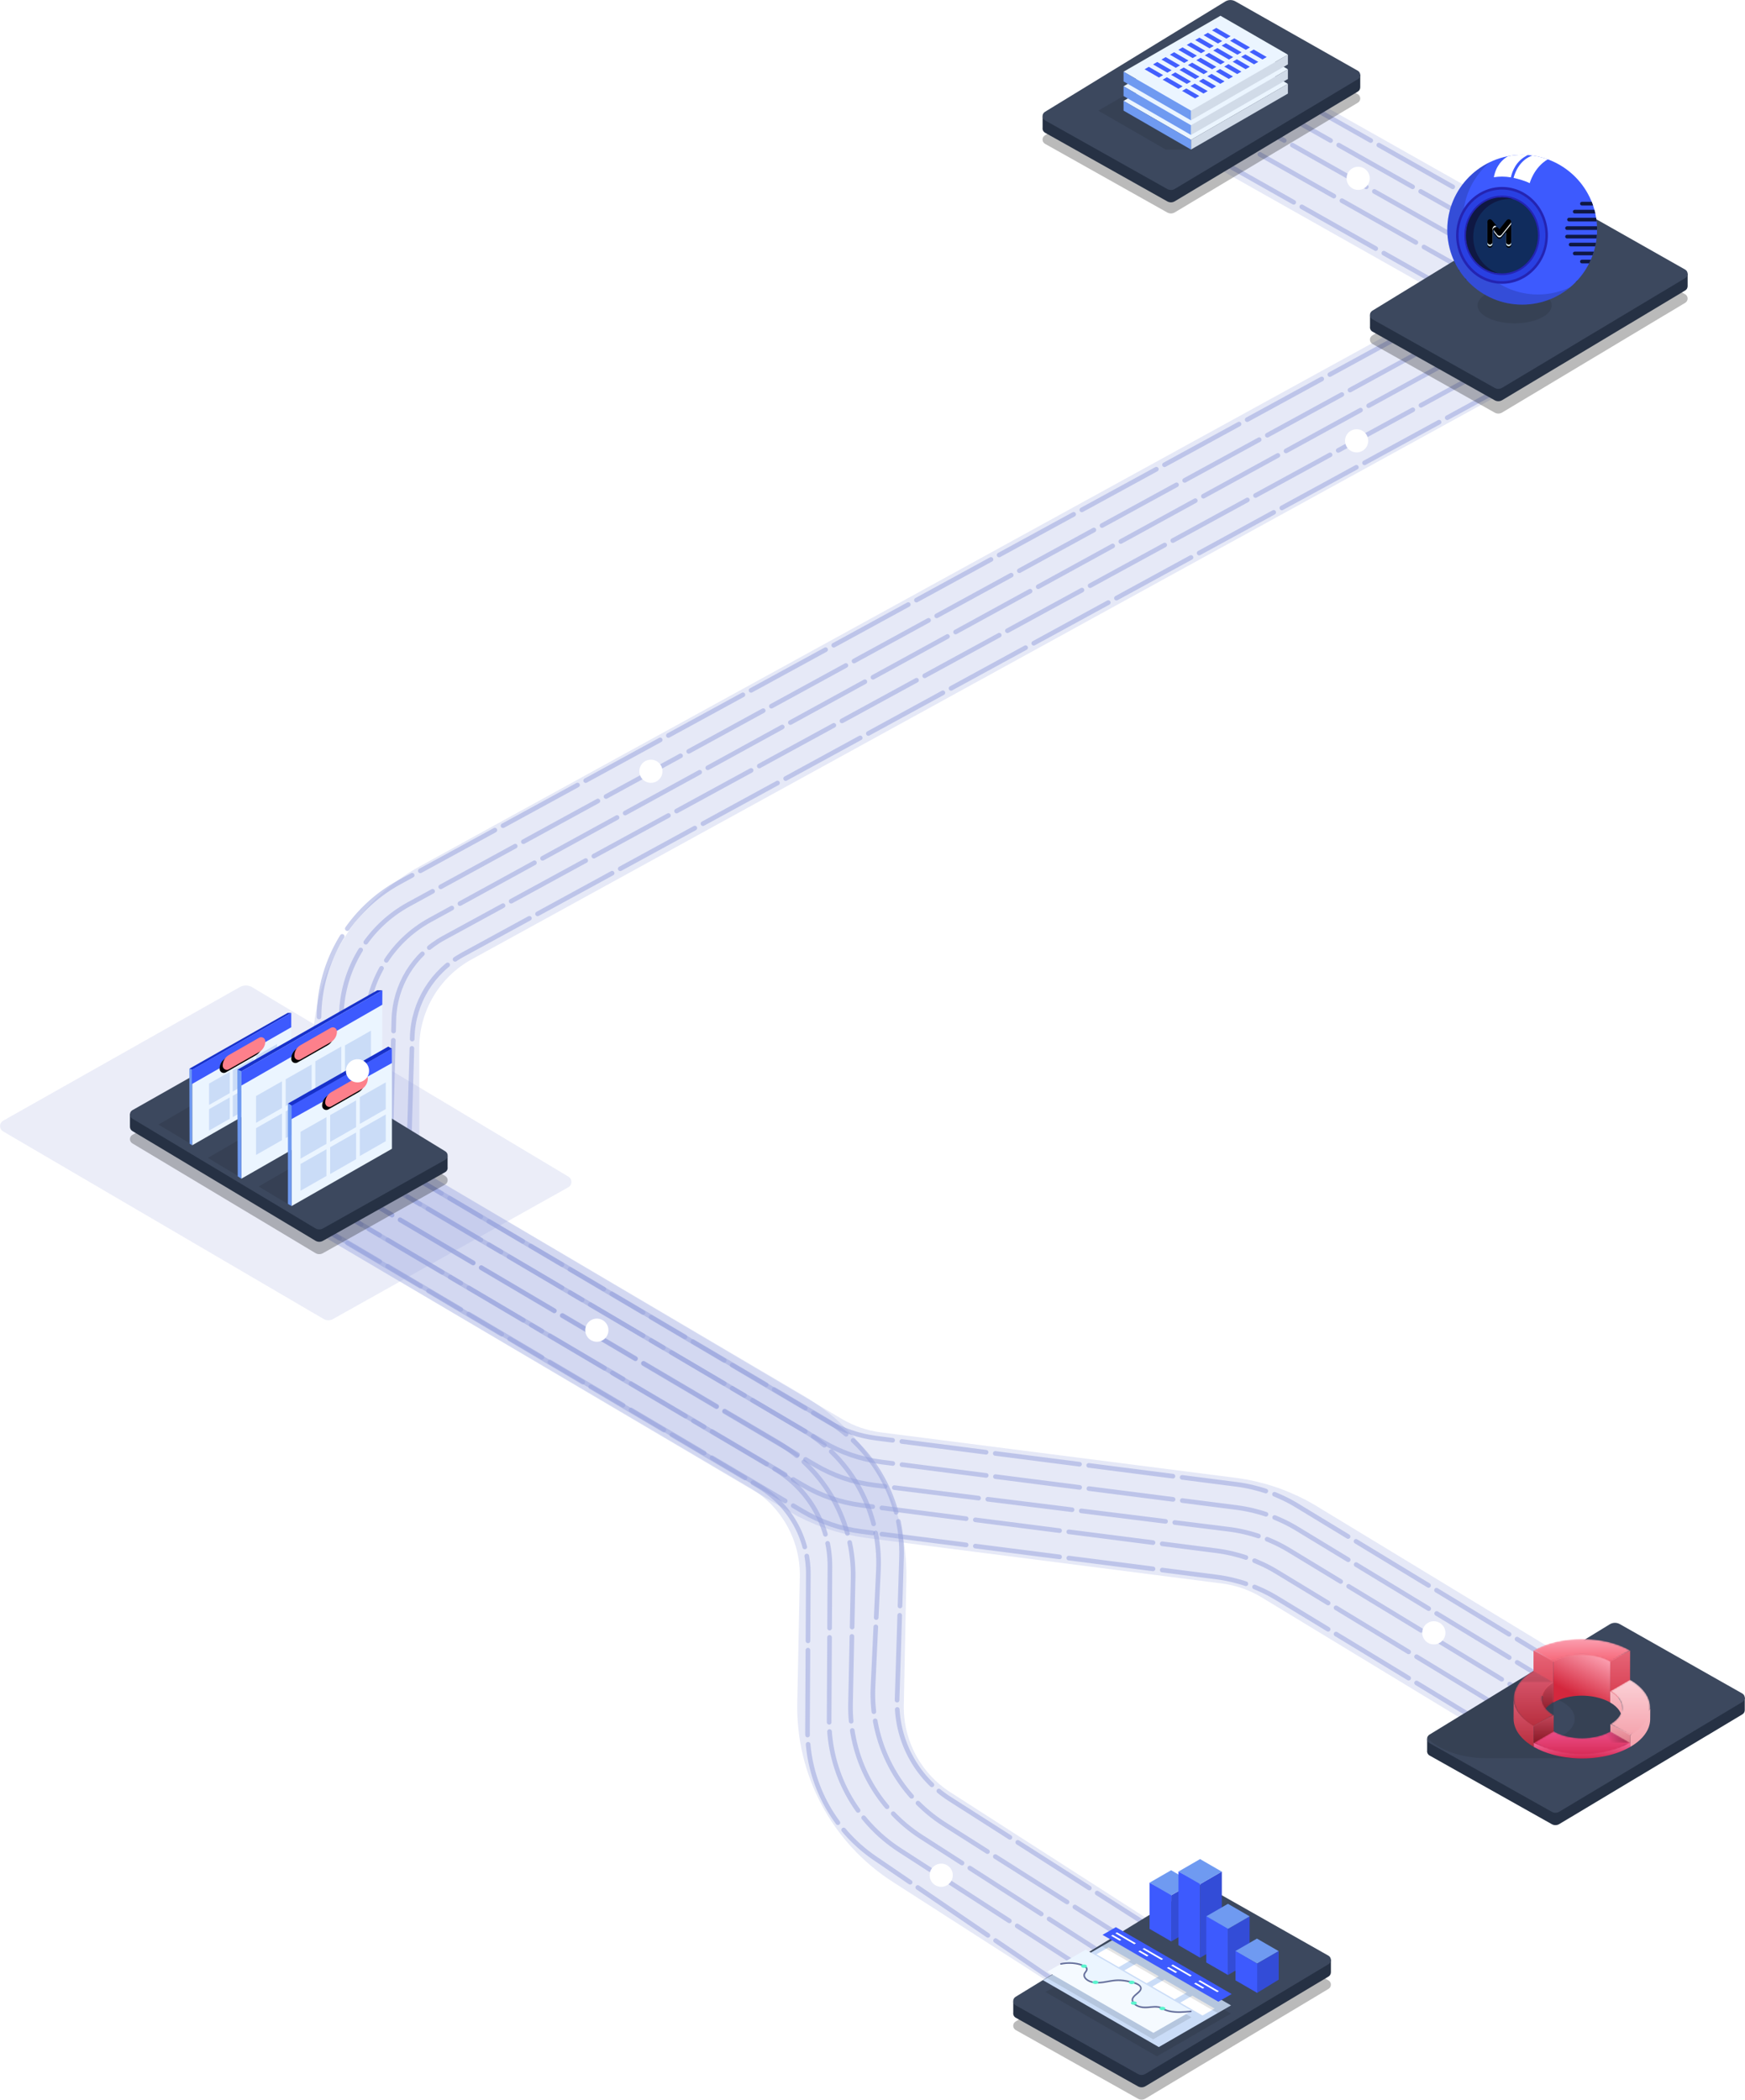 <?xml version="1.0" encoding="UTF-8"?>
<svg width="1130px" height="1360px" viewBox="0 0 1130 1360" version="1.1" xmlns="http://www.w3.org/2000/svg" xmlns:xlink="http://www.w3.org/1999/xlink">
    <!-- Generator: Sketch 59 (86127) - https://sketch.com -->
    <title>run-t-s-main</title>
    <desc>Created with Sketch.</desc>
    <defs>
        <polygon id="path-1" points="63.677 0.198 0 36.365 1.833 37.085 66.01 0.198"></polygon>
        <polygon id="path-3" points="0.186 48.496 1.846 49.579 1.833 0.725 0 0.005"></polygon>
        <path d="M101.602,66.298 L121.169,55.106 C122.46,54.367 124.106,54.815 124.844,56.107 C125.077,56.514 125.2,56.975 125.2,57.444 C125.2,60.316 123.66,62.966 121.165,64.388 L101.624,75.526 C100.335,76.261 98.696,75.811 97.961,74.523 C97.731,74.119 97.61,73.663 97.609,73.199 C97.603,70.348 99.128,67.714 101.602,66.298 Z" id="path-5"></path>
        <filter x="-10.8%" y="3.8%" width="114.5%" height="100.5%" filterUnits="objectBoundingBox" id="filter-6">
            <feOffset dx="-2" dy="2" in="SourceAlpha" result="shadowOffsetOuter1"></feOffset>
            <feColorMatrix values="0 0 0 0 0   0 0 0 0 0   0 0 0 0 0  0 0 0 0.055 0" type="matrix" in="shadowOffsetOuter1"></feColorMatrix>
        </filter>
        <path d="M81.602,35.898 L101.169,24.706 C102.46,23.967 104.106,24.415 104.844,25.707 C105.077,26.114 105.2,26.575 105.2,27.044 C105.2,29.916 103.66,32.566 101.165,33.988 L81.624,45.126 C80.335,45.861 78.696,45.411 77.961,44.123 C77.731,43.719 77.61,43.263 77.609,42.799 C77.603,39.948 79.128,37.314 81.602,35.898 Z" id="path-7"></path>
        <filter x="-10.8%" y="3.8%" width="114.5%" height="100.5%" filterUnits="objectBoundingBox" id="filter-8">
            <feOffset dx="-2" dy="2" in="SourceAlpha" result="shadowOffsetOuter1"></feOffset>
            <feColorMatrix values="0 0 0 0 0   0 0 0 0 0   0 0 0 0 0  0 0 0 0.055 0" type="matrix" in="shadowOffsetOuter1"></feColorMatrix>
        </filter>
        <path d="M35.202,42.298 L54.769,31.106 C56.06,30.367 57.706,30.815 58.444,32.107 C58.677,32.514 58.8,32.975 58.8,33.444 C58.8,36.316 57.26,38.966 54.765,40.388 L35.224,51.526 C33.935,52.261 32.296,51.811 31.561,50.523 C31.331,50.119 31.21,49.663 31.209,49.199 C31.203,46.348 32.728,43.714 35.202,42.298 Z" id="path-9"></path>
        <filter x="-10.8%" y="3.8%" width="114.5%" height="100.5%" filterUnits="objectBoundingBox" id="filter-10">
            <feOffset dx="-2" dy="2" in="SourceAlpha" result="shadowOffsetOuter1"></feOffset>
            <feColorMatrix values="0 0 0 0 0   0 0 0 0 0   0 0 0 0 0  0 0 0 0.055 0" type="matrix" in="shadowOffsetOuter1"></feColorMatrix>
        </filter>
        <path d="M81.909,36.477 C82.866,37.031 83.896,37.515 84.955,37.964 C86.009,37.515 87.033,37.031 87.985,36.476 C98.099,30.596 98.037,21.068 87.865,15.191 C86.908,14.637 85.878,14.152 84.819,13.703 C83.765,14.152 82.741,14.637 81.788,15.191 M131.359,7.72 C148.672,17.723 148.771,33.94 131.562,43.947 C122.943,48.961 111.614,51.46 100.278,51.448 L100.125,51.448 L99.972,51.448 L99.821,51.448 L99.668,51.448 L99.516,51.448 L99.363,51.448 L99.21,51.448 L99.058,51.448 L98.905,51.448 L98.753,51.448 L98.601,51.448 L98.448,51.448 L98.295,51.448 L98.143,51.448 L97.99,51.448 L97.838,51.448 L97.686,51.448 L97.533,51.448 L97.38,51.448 L97.228,51.448 L97.075,51.448 L96.924,51.448 L96.771,51.448 L96.618,51.448 L96.466,51.448 L96.313,51.448 L96.16,51.448 L96.008,51.448 L95.857,51.448 L95.703,51.448 L95.552,51.448 L95.399,51.448 L95.246,51.448 L95.094,51.448 L94.942,51.448 L94.789,51.448 L94.637,51.448 L94.484,51.448 L94.331,51.448 L94.179,51.448 L94.026,51.448 L93.875,51.448 L93.722,51.448 L93.569,51.448 L93.417,51.448 L93.264,51.448 L93.111,51.448 L92.96,51.448 L92.807,51.448 L92.654,51.448 L92.502,51.448 L92.349,51.448 L92.196,51.448 L92.044,51.448 L91.892,51.448 L91.739,51.448 L91.587,51.448 L91.434,51.448 L91.282,51.448 L91.129,51.448 L90.976,51.448 L90.825,51.448 L90.672,51.448 L90.519,51.448 L90.367,51.448 L90.214,51.448 L90.061,51.448 L89.91,51.448 L89.757,51.448 L89.605,51.448 L89.452,51.448 L89.3,51.448 L89.147,51.448 L88.996,51.448 L88.843,51.448 L88.69,51.448 L88.538,51.448 L88.385,51.448 L88.233,51.448 L88.08,51.448 L87.928,51.448 L87.776,51.448 L87.623,51.448 L87.47,51.448 L87.318,51.448 L87.165,51.448 L87.013,51.448 L86.861,51.448 L86.708,51.448 L86.555,51.448 L86.403,51.448 L86.25,51.448 L86.097,51.448 L85.946,51.448 L85.793,51.448 L85.64,51.448 L85.488,51.448 L85.335,51.448 L85.183,51.448 L85.031,51.448 L84.878,51.448 L84.726,51.448 L84.573,51.448 L84.42,51.448 L84.268,51.448 L84.117,51.448 L83.963,51.448 L83.812,51.448 L83.659,51.448 L83.505,51.448 L83.354,51.448 L83.201,51.448 L83.049,51.448 L82.897,51.448 L82.744,51.448 L82.592,51.448 L82.439,51.448 L82.286,51.448 L82.135,51.448 L81.982,51.448 L81.829,51.448 L81.677,51.448 L81.524,51.448 L81.371,51.448 L81.219,51.448 L81.067,51.448 L80.914,51.448 L80.762,51.448 L80.609,51.448 L80.456,51.448 L80.304,51.448 L80.151,51.448 L79.999,51.448 L79.847,51.448 L79.694,51.448 L79.542,51.448 L79.389,51.448 L79.236,51.448 L79.085,51.448 L78.932,51.448 L78.779,51.448 L78.627,51.448 L78.475,51.448 L78.321,51.448 L78.17,51.448 L78.018,51.448 L77.865,51.448 L77.712,51.448 L77.56,51.448 L77.407,51.448 L77.255,51.448 L77.103,51.448 L76.95,51.448 L76.798,51.448 L76.645,51.448 L76.493,51.448 L76.34,51.448 L76.188,51.448 L76.036,51.448 L75.883,51.448 L75.73,51.448 L75.578,51.448 L75.425,51.448 L75.272,51.448 L75.121,51.448 L74.968,51.448 L74.815,51.448 L74.663,51.448 L74.51,51.448 L74.357,51.448 L74.206,51.448 L74.053,51.448 L73.901,51.448 L73.748,51.448 L73.595,51.448 L73.443,51.448 L73.29,51.448 L73.138,51.448 L72.986,51.448 L72.833,51.448 L72.68,51.448 L72.528,51.448 L72.375,51.448 L72.224,51.448 L72.071,51.448 L71.919,51.448 L71.766,51.448 L71.613,51.448 L71.461,51.448 L71.308,51.448 L40.186,51.448 L40.034,51.448 L39.882,51.448 L39.729,51.448 L39.576,51.448 L39.424,51.448 L39.272,51.448 L39.12,51.448 L38.967,51.448 L38.815,51.448 C27.478,51.46 16.121,48.961 7.445,43.947 C4.473,42.23 2.008,40.33 0.05,38.309 C0.151,37.323 0.749,36.533 1.842,35.941 L60.212,0.217 L71.328,0.217 L71.48,0.217 L71.633,0.217 L71.786,0.217 L71.937,0.217 L72.09,0.217 L72.242,0.217 L72.395,0.217 L72.547,0.217 L72.7,0.217 L72.853,0.217 L73.004,0.217 L73.157,0.217 L73.31,0.217 L73.462,0.217 L73.615,0.217 L73.767,0.217 L73.919,0.217 L74.072,0.217 L74.224,0.217 L74.377,0.217 L74.53,0.217 L74.682,0.217 L74.835,0.217 L74.987,0.217 L75.139,0.217 L75.292,0.217 L75.445,0.217 L75.597,0.217 L75.75,0.217 L75.903,0.217 L76.054,0.217 L76.207,0.217 L76.359,0.217 L76.512,0.217 L76.665,0.217 L76.817,0.217 L76.969,0.217 L77.122,0.217 L77.274,0.217 L77.426,0.217 L77.58,0.217 L77.731,0.217 L77.883,0.217 L78.036,0.217 L78.188,0.217 L78.341,0.217 L78.494,0.217 L78.646,0.217 L78.798,0.217 L78.951,0.217 L79.103,0.217 L79.256,0.217 L79.408,0.217 L79.561,0.217 L79.714,0.217 L79.865,0.217 L80.018,0.217 L80.171,0.217 L80.323,0.217 L80.476,0.217 L80.629,0.217 L80.78,0.217 L80.933,0.217 L81.086,0.217 L81.238,0.217 L81.391,0.217 L81.544,0.217 L81.696,0.217 L81.848,0.217 L82,0.217 L82.153,0.217 L82.306,0.217 L82.458,0.217 L82.611,0.217 L82.764,0.217 L82.915,0.217 L83.068,0.217 L83.221,0.217 L83.373,0.217 L83.526,0.217 L83.678,0.217 L83.83,0.217 L83.982,0.217 L84.135,0.217 L84.287,0.217 L84.44,0.217 L84.593,0.217 L84.744,0.217 L84.897,0.217 L85.049,0.217 L85.202,0.217 L85.355,0.217 L85.507,0.217 L85.66,0.217 L85.812,0.217 L85.964,0.217 L86.117,0.217 L86.27,0.217 L86.422,0.217 L86.575,0.217 L86.728,0.217 L86.879,0.217 L87.032,0.217 L87.185,0.217 L87.337,0.217 L87.49,0.217 L87.643,0.217 L87.794,0.217 L87.947,0.217 L88.099,0.217 L88.252,0.217 L88.405,0.217 L88.557,0.217 L88.709,0.217 L88.862,0.217 L89.014,0.217 L89.167,0.217 L89.319,0.217 L89.471,0.217 L89.623,0.217 L89.776,0.217 L89.928,0.217 L90.081,0.217 L90.234,0.217 L90.386,0.217 L90.539,0.217 L90.69,0.217 L90.843,0.217 L90.996,0.217 L91.148,0.217 L91.301,0.217 L91.454,0.217 L91.605,0.217 L91.758,0.217 L91.911,0.217 L92.063,0.217 L92.216,0.217 L92.369,0.217 L92.521,0.217 L92.673,0.217 L92.826,0.217 L92.978,0.217 L93.131,0.217 L93.284,0.217 L93.436,0.217 L93.589,0.217 L93.74,0.217 L93.893,0.217 L94.046,0.217 L94.198,0.217 L94.351,0.217 L94.504,0.217 L94.655,0.217 L94.808,0.217 L94.961,0.217 L95.112,0.217 L95.265,0.217 L95.418,0.217 L95.569,0.217 L95.722,0.217 L95.875,0.217 L96.027,0.217 L96.18,0.217 L96.333,0.217 L96.485,0.217 L96.637,0.217 L96.789,0.217 L96.942,0.217 L97.095,0.217 L97.247,0.217 L97.4,0.217 L97.553,0.217 L97.704,0.217 L97.857,0.217 L98.01,0.217 L98.162,0.217 L98.315,0.217 L98.468,0.217 L98.619,0.217 L98.772,0.217 L98.925,0.217 L99.077,0.217 L99.23,0.217 L99.382,0.217 L99.534,0.217 L99.687,0.217 L99.839,0.217 L99.992,0.217" id="path-11"></path>
        <linearGradient x1="50%" y1="-123.964%" x2="50%" y2="100%" id="linearGradient-13">
            <stop stop-color="#FB9EAF" offset="0%"></stop>
            <stop stop-color="#D6394C" offset="100%"></stop>
        </linearGradient>
        <linearGradient x1="96.855%" y1="13.654%" x2="50%" y2="91.508%" id="linearGradient-14">
            <stop stop-color="#FB9EAF" offset="0%"></stop>
            <stop stop-color="#D4273D" offset="100%"></stop>
        </linearGradient>
        <linearGradient x1="50%" y1="-123.964%" x2="50%" y2="100%" id="linearGradient-15">
            <stop stop-color="#FB9EAF" offset="0%"></stop>
            <stop stop-color="#D6394C" offset="100%"></stop>
        </linearGradient>
        <path d="M31.43,0.12 C20.114,0.12 8.809,2.621 0.2,7.623 L0.2,7.623 L13.14,15.095 C23.261,9.213 39.709,9.218 49.888,15.095 L49.888,15.095 L62.745,7.623 C54.081,2.622 42.75,0.12 31.43,0.12 Z" id="path-16"></path>
        <linearGradient x1="50%" y1="0%" x2="50%" y2="100%" id="linearGradient-18">
            <stop stop-color="#FB9EAF" offset="0%"></stop>
            <stop stop-color="#F66577" offset="100%"></stop>
        </linearGradient>
        <linearGradient x1="50%" y1="-115.891%" x2="50%" y2="100%" id="linearGradient-19">
            <stop stop-color="#FBD1D7" offset="0%"></stop>
            <stop stop-color="#F5A4AE" offset="100%"></stop>
        </linearGradient>
        <linearGradient x1="50%" y1="-115.891%" x2="50%" y2="100%" id="linearGradient-20">
            <stop stop-color="#FBD1D7" offset="0%"></stop>
            <stop stop-color="#F5A4AE" offset="100%"></stop>
        </linearGradient>
        <linearGradient x1="50%" y1="-115.891%" x2="78.07%" y2="100%" id="linearGradient-21">
            <stop stop-color="#FBD1D7" offset="0%"></stop>
            <stop stop-color="#E17986" offset="100%"></stop>
        </linearGradient>
        <path d="M0.697,7.797 C10.875,13.674 10.936,23.202 0.816,29.082 L0.816,29.082 L13.756,36.554 C30.976,26.547 30.931,10.328 13.605,0.325 L13.605,0.325 L0.697,7.797 Z" id="path-22"></path>
        <linearGradient x1="50%" y1="0%" x2="50%" y2="100%" id="linearGradient-24">
            <stop stop-color="#FBD1D7" offset="0%"></stop>
            <stop stop-color="#F5A4AE" offset="100%"></stop>
        </linearGradient>
        <path d="M7.363,0.24 C7.124,0.384 6.921,0.54 6.694,0.688 L6.694,0.688 C6.377,0.894 6.053,1.097 5.759,1.31 L5.759,1.31 C5.501,1.497 5.271,1.692 5.031,1.886 L5.031,1.886 C4.76,2.104 4.484,2.319 4.235,2.543 L4.235,2.543 C4.185,2.588 4.123,2.63 4.074,2.675 L4.074,2.675 C3.739,2.984 3.432,3.3 3.139,3.619 L3.139,3.619 C3.079,3.684 3.027,3.752 2.969,3.818 L2.969,3.818 C2.796,4.014 2.62,4.209 2.462,4.408 L2.462,4.408 C2.338,4.566 2.229,4.727 2.115,4.885 L2.115,4.885 C2.073,4.944 2.028,5.001 1.99,5.059 L1.99,5.059 C1.783,5.357 1.589,5.657 1.417,5.961 L1.417,5.961 C1.36,6.063 1.313,6.164 1.26,6.266 L1.26,6.266 C1.226,6.33 1.192,6.394 1.16,6.459 L1.16,6.459 C0.997,6.783 0.848,7.11 0.725,7.438 L0.725,7.438 C0.695,7.519 0.673,7.599 0.644,7.679 L0.644,7.679 C0.624,7.741 0.604,7.803 0.583,7.864 L0.583,7.864 C0.473,8.208 0.375,8.554 0.305,8.903 L0.305,8.903 C0.29,8.971 0.285,9.039 0.273,9.107 L0.273,9.107 C0.261,9.169 0.252,9.23 0.242,9.293 L0.242,9.293 C0.187,9.66 0.144,10.026 0.134,10.393 L0.134,10.393 C0.131,10.47 0.131,10.546 0.131,10.622 L0.131,10.622 L0.078,23.704 C0.079,23.26 0.121,22.818 0.19,22.375 L0.19,22.375 C0.201,22.314 0.21,22.251 0.219,22.19 L0.219,22.19 C0.293,21.773 0.397,21.359 0.531,20.949 L0.531,20.949 C0.551,20.885 0.57,20.824 0.593,20.761 L0.593,20.761 C0.734,20.351 0.906,19.943 1.107,19.54 L1.107,19.54 C1.14,19.477 1.173,19.412 1.207,19.348 L1.207,19.348 C1.42,18.942 1.661,18.538 1.935,18.142 L1.935,18.142 C1.974,18.083 2.019,18.026 2.061,17.968 L2.061,17.968 C2.319,17.607 2.607,17.252 2.915,16.902 L2.915,16.902 C2.974,16.836 3.026,16.767 3.087,16.7 L3.087,16.7 C3.422,16.336 3.791,15.977 4.182,15.626 L4.182,15.626 C4.429,15.402 4.707,15.186 4.977,14.969 L4.977,14.969 C5.218,14.776 5.449,14.58 5.706,14.392 L5.706,14.392 C5.998,14.18 6.323,13.976 6.638,13.771 L6.638,13.771 C6.966,13.558 7.276,13.34 7.628,13.134 L7.628,13.134 L7.68,0.052 C7.573,0.116 7.468,0.178 7.363,0.24" id="path-25"></path>
        <linearGradient x1="50%" y1="-38.811%" x2="50%" y2="100%" id="linearGradient-27">
            <stop stop-color="#DC5B72" offset="0%"></stop>
            <stop stop-color="#81111E" offset="100%"></stop>
        </linearGradient>
        <linearGradient x1="50%" y1="0%" x2="50%" y2="100%" id="linearGradient-28">
            <stop stop-color="#DC5B72" offset="0%"></stop>
            <stop stop-color="#B72E3E" offset="100%"></stop>
        </linearGradient>
        <path d="M13.456,36.454 L26.364,28.983 C16.186,23.105 16.131,13.573 26.244,7.696 L26.244,7.696 L13.304,0.226 C-3.908,10.23 -3.87,26.451 13.456,36.454" id="path-29"></path>
        <linearGradient x1="50%" y1="0%" x2="50%" y2="100%" id="linearGradient-31">
            <stop stop-color="#DC5B72" offset="0%"></stop>
            <stop stop-color="#B72E3E" offset="100%"></stop>
        </linearGradient>
        <linearGradient x1="50%" y1="-38.811%" x2="50%" y2="100%" id="linearGradient-32">
            <stop stop-color="#DC5B72" offset="0%"></stop>
            <stop stop-color="#81111E" offset="100%"></stop>
        </linearGradient>
        <linearGradient x1="50%" y1="0%" x2="50%" y2="100%" id="linearGradient-33">
            <stop stop-color="#F3699B" offset="0%"></stop>
            <stop stop-color="#D42650" offset="100%"></stop>
        </linearGradient>
        <path d="M13.26,0.168 L0.352,7.639 C17.676,17.642 45.683,17.642 62.896,7.639 L62.896,7.639 L50.009,0.168 C39.895,6.045 23.44,6.045 13.26,0.168" id="path-34"></path>
        <linearGradient x1="50%" y1="0%" x2="50%" y2="100%" id="linearGradient-36">
            <stop stop-color="#EC4E88" offset="0%"></stop>
            <stop stop-color="#D42650" offset="100%"></stop>
        </linearGradient>
        <path d="M9.188,0.226 L22.128,7.697 L0.243,7.697" id="path-37"></path>
        <path d="M24.675,7.639 L0.016,7.639 L0.016,4.087 C0.016,4.087 6.395,3.31 11.789,0.168 L24.675,7.639 Z" id="path-39"></path>
        <linearGradient x1="38.015%" y1="54.59%" x2="209.591%" y2="16.003%" id="linearGradient-41">
            <stop stop-color="#000000" stop-opacity="0" offset="0%"></stop>
            <stop stop-color="#000000" offset="100%"></stop>
        </linearGradient>
        <path d="M49.888,7.293 L62.383,0.033 C62.502,0.099 62.626,0.162 62.745,0.231 L49.888,7.703 C39.709,1.826 23.261,1.821 13.14,7.703 L0.2,0.231 C0.319,0.162 0.443,0.099 0.562,0.031 L13.14,7.293 C23.261,1.412 39.709,1.416 49.888,7.293 Z" id="path-42"></path>
        <path d="M8.348,10.829 C8.234,7.05 5.69,3.288 0.696,0.405 L1.079,0.183" id="path-44"></path>
        <path d="M12.955,18.615 C21.455,13.676 25.739,7.225 25.826,0.753 C25.944,7.38 21.658,14.023 12.955,19.082 L0.016,11.61 C0.152,11.532 0.266,11.445 0.398,11.366" id="path-46"></path>
        <path d="M0.15,11.287 C0.034,7.466 2.419,3.635 7.298,0.672 L7.68,0.893" id="path-48"></path>
        <path d="M13.456,18.263 L25.981,11.014 C26.113,11.095 26.228,11.18 26.364,11.259 L13.456,18.73 C4.68,13.663 0.348,7.003 0.438,0.363 C0.554,6.847 4.886,13.316 13.456,18.263 Z" id="path-50"></path>
        <path d="M0.547,0.723 C17.823,10.577 45.536,10.577 62.702,0.723 L62.895,0.835 C45.683,10.838 17.676,10.838 0.352,0.835" id="path-52"></path>
        <path d="M1.203,37.756 L20.692,37.756 C21.348,37.756 21.88,38.288 21.88,38.944 C21.88,39.558 21.413,40.065 20.814,40.126 L20.692,40.132 L16.014,40.132 C15.621,39.352 15.249,38.56 14.898,37.757 L20.692,37.756 Z M2.752,32.533 L25.337,32.533 C25.993,32.533 26.525,33.066 26.525,33.721 C26.525,34.336 26.057,34.842 25.458,34.903 L25.337,34.909 L13.76,34.91 C13.475,34.127 13.211,33.335 12.966,32.533 L25.337,32.533 Z M0.052,26.777 L27.995,26.777 C28.651,26.777 29.183,27.309 29.183,27.965 C29.183,28.579 28.715,29.086 28.117,29.147 L27.995,29.153 L12.067,29.154 C11.888,28.369 11.729,27.577 11.589,26.778 L27.995,26.777 Z M-1.724,21.616 L30.326,21.616 C30.981,21.616 31.514,22.149 31.514,22.804 C31.514,23.419 31.046,23.925 30.447,23.986 L30.326,23.992 L11.184,23.992 C11.093,23.206 11.021,22.414 10.968,21.616 L30.326,21.616 Z M-0.09,16.112 L30.326,16.112 C30.981,16.112 31.514,16.644 31.514,17.3 C31.514,17.915 31.046,18.421 30.447,18.482 L30.326,18.488 L10.86,18.488 L10.859,18.35 C10.859,17.6 10.876,16.854 10.91,16.112 L30.326,16.112 Z M-0.021,10.607 L29.036,10.607 C29.691,10.607 30.224,11.139 30.224,11.795 C30.224,12.41 29.756,12.916 29.157,12.977 L29.036,12.983 L11.153,12.983 C11.241,12.185 11.348,11.393 11.474,10.607 L29.036,10.607 Z M2.752,5.447 L25.336,5.447 C25.992,5.447 26.524,5.979 26.524,6.635 C26.524,7.25 26.057,7.756 25.458,7.817 L25.336,7.823 L12.005,7.823 C12.182,7.023 12.379,6.231 12.595,5.447 L25.336,5.447 Z M1.203,0.286 L20.693,0.286 C21.349,0.286 21.881,0.818 21.881,1.474 C21.881,2.088 21.413,2.595 20.814,2.656 L20.693,2.662 L13.453,2.662 C13.727,1.86 14.021,1.067 14.335,0.285 L20.693,0.286 Z" id="path-54"></path>
        <linearGradient x1="50%" y1="1.901%" x2="50%" y2="100%" id="linearGradient-56">
            <stop stop-color="#FFFFFF" offset="0%"></stop>
            <stop stop-color="#DAEFFA" offset="100%"></stop>
        </linearGradient>
        <path d="M33.92,20.632 L33.92,31.64 C33.92,32.54 33.19,33.27 32.29,33.27 C31.39,33.27 30.661,32.54 30.661,31.64 L30.661,31.64 L30.661,24.693 L33.92,20.632 Z M19.574,16.893 C20.229,16.641 20.993,16.844 21.434,17.393 L21.434,17.393 L24.373,20.855 C23.658,20.807 22.982,21.011 22.479,21.537 C21.974,22.065 21.788,22.8 21.788,23.515 L21.788,23.515 L21.788,31.64 C21.788,32.528 21.047,33.27 20.159,33.27 C19.271,33.27 18.529,32.528 18.529,31.64 L18.529,31.64 L18.529,18.413 C18.529,17.747 18.954,17.131 19.574,16.893 Z M31.01,17.393 C31.608,16.648 32.752,16.584 33.431,17.256 C34.018,17.836 34.072,18.794 33.555,19.437 L33.555,19.437 L27.576,26.887 C27.392,27.116 27.158,27.281 26.904,27.382 L26.909,27.378 L26.918,27.375 L26.904,27.382 C26.295,27.626 25.58,27.464 25.127,26.999 L25.028,26.887 L23.089,24.472 C22.525,23.769 22.637,22.742 23.34,22.177 C24.034,21.62 25.078,21.735 25.634,22.428 L25.634,22.428 L26.302,23.26 Z M26.925,27.373 L26.918,27.375 L26.965,27.357 C27.077,27.313 26.972,27.354 26.925,27.373 Z" id="path-57"></path>
        <filter x="-13.0%" y="-6.1%" width="126.0%" height="124.3%" filterUnits="objectBoundingBox" id="filter-58">
            <feOffset dx="0" dy="1" in="SourceAlpha" result="shadowOffsetOuter1"></feOffset>
            <feGaussianBlur stdDeviation="0.5" in="shadowOffsetOuter1" result="shadowBlurOuter1"></feGaussianBlur>
            <feColorMatrix values="0 0 0 0 0   0 0 0 0 0   0 0 0 0 0  0 0 0 0.035 0" type="matrix" in="shadowBlurOuter1"></feColorMatrix>
        </filter>
        <filter x="-9.7%" y="-3.0%" width="119.5%" height="118.2%" filterUnits="objectBoundingBox" id="filter-59">
            <feOffset dx="0" dy="-1" in="SourceAlpha" result="shadowOffsetInner1"></feOffset>
            <feComposite in="shadowOffsetInner1" in2="SourceAlpha" operator="arithmetic" k2="-1" k3="1" result="shadowInnerInner1"></feComposite>
            <feColorMatrix values="0 0 0 0 0   0 0 0 0 0   0 0 0 0 0  0 0 0 0.064 0" type="matrix" in="shadowInnerInner1"></feColorMatrix>
        </filter>
    </defs>
    <g id="-" stroke="none" stroke-width="1" fill="none" fill-rule="evenodd">
        <g id="product_2" transform="translate(-159, -4282)">
            <g id="run-t-s-main" transform="translate(155, 4281)">
                <g id="Group-32" transform="translate(0, 638)">
                    <path d="M159.283,2.288 L6.058,88.811 C4.134,89.897 3.455,92.337 4.541,94.261 C4.889,94.877 5.394,95.389 6.004,95.746 L213.591,217.264 C215.428,218.34 217.697,218.361 219.554,217.321 L371.976,131.974 C373.903,130.894 374.591,128.457 373.512,126.529 C373.171,125.92 372.676,125.411 372.077,125.052 L167.328,2.392 C164.86,0.913 161.788,0.874 159.283,2.288 Z" id="Path-8-Copy-4" fill="#95A0DD" opacity="0.18"></path>
                    <path d="M158,91 L507.245,296.892 C538.369,315.242 557.176,348.953 556.439,385.077 L554.776,466.564 C554.067,501.32 571.458,533.95 600.705,552.739 L763,657 L763,657" id="Path-14" stroke-opacity="0.237" stroke="#95A0DD" stroke-width="69"></path>
                    <path d="M158,91 L507.245,296.892 C538.369,315.242 557.176,348.953 556.439,385.077 L554.776,466.564 C554.067,501.32 571.458,533.95 600.705,552.739 L763,657 L763,657" id="Path-14-Copy-7" stroke-opacity="0.5" stroke="#95A0DD" stroke-width="3" stroke-linecap="round" stroke-linejoin="round" stroke-dasharray="55,6"></path>
                    <path d="M138,97 L505.567,314.278 C527.902,327.481 541.551,351.547 541.419,377.492 L540.913,476.71 C540.74,510.843 557.988,542.706 586.661,561.224 L752,668 L752,668" id="Path-14-Copy-10" stroke-opacity="0.5" stroke="#95A0DD" stroke-width="3" stroke-linecap="round" stroke-linejoin="round" stroke-dasharray="55,6"></path>
                    <path d="M124,106 L495.021,325.32 C515.217,337.258 527.557,359.02 527.435,382.479 L526.911,483.352 C526.738,516.583 543.085,547.729 570.531,566.464 L731,676 L731,676" id="Path-14-Copy-11" stroke-opacity="0.5" stroke="#95A0DD" stroke-width="3" stroke-linecap="round" stroke-linejoin="round" stroke-dasharray="55,6"></path>
                    <path d="M176,84 L523.732,289.001 C555.659,307.822 574.557,342.758 572.839,379.78 L569.326,455.489 C567.662,491.358 585.356,525.366 615.685,544.588 L782,650 L782,650" id="Path-14-Copy-8" stroke-opacity="0.5" stroke="#95A0DD" stroke-width="3" stroke-linecap="round" stroke-linejoin="round" stroke-dasharray="55,6"></path>
                    <path d="M190,77 L538.625,282.527 C570.08,301.071 588.927,335.284 587.792,371.779 L584.941,463.461 C584.131,489.529 597.102,514.098 619.084,528.133 L799,643 L799,643" id="Path-14-Copy-9" stroke-opacity="0.5" stroke="#95A0DD" stroke-width="3" stroke-linecap="round" stroke-linejoin="round" stroke-dasharray="55,6"></path>
                    <path d="M158,91 L531.832,311.812 C543.527,318.72 556.507,323.173 569.98,324.9 L799.693,354.336 C813.574,356.114 826.927,360.787 838.888,368.05 L1043,492 L1043,492" id="Path-14-Copy" stroke-opacity="0.237" stroke="#95A0DD" stroke-width="69"></path>
                    <path d="M158,91 L531.669,311.716 C543.469,318.686 556.576,323.156 570.177,324.849 L799.495,353.389 C813.504,355.132 826.984,359.822 839.05,367.149 L1043,491 L1043,491" id="Path-14-Copy-2" stroke-opacity="0.5" stroke="#95A0DD" stroke-width="3" stroke-linecap="round" stroke-linejoin="round" stroke-dasharray="55,6"></path>
                    <path d="M150,104 L523.832,324.812 C535.527,331.72 548.507,336.173 561.98,337.9 L791.693,367.336 C805.574,369.114 818.927,373.787 830.888,381.05 L1035,505 L1035,505" id="Path-14-Copy-5" stroke-opacity="0.5" stroke="#95A0DD" stroke-width="3" stroke-linecap="round" stroke-linejoin="round" stroke-dasharray="55,6"></path>
                    <path d="M150,121 L523.832,341.812 C535.527,348.72 548.507,353.173 561.98,354.9 L791.693,384.336 C805.574,386.114 818.927,390.787 830.888,398.05 L1035,522 L1035,522" id="Path-14-Copy-6" stroke-opacity="0.5" stroke="#95A0DD" stroke-width="3" stroke-linecap="round" stroke-linejoin="round" stroke-dasharray="55,6"></path>
                    <path d="M163,76 L536.832,296.812 C548.527,303.72 561.507,308.173 574.98,309.9 L804.693,339.336 C818.574,341.114 831.927,345.787 843.888,353.05 L1048,477 L1048,477" id="Path-14-Copy-3" stroke-opacity="0.5" stroke="#95A0DD" stroke-width="3" stroke-linecap="round" stroke-linejoin="round" stroke-dasharray="55,6"></path>
                    <path d="M163,61 L540.023,283.697 C549.613,289.361 560.256,293.013 571.304,294.429 L804.693,324.336 C818.574,326.114 831.927,330.787 843.888,338.05 L1048,462 L1048,462" id="Path-14-Copy-4" stroke-opacity="0.5" stroke="#95A0DD" stroke-width="3" stroke-linecap="round" stroke-linejoin="round" stroke-dasharray="55,6"></path>
                </g>
                <g id="Group-31" transform="translate(85, 0)">
                    <g id="Group-10" transform="translate(631, 51)" stroke="#95A0DD">
                        <line x1="292" y1="141" x2="60" y2="10" id="Path-11" stroke-opacity="0.237" stroke-width="69"></line>
                        <line x1="232" y1="141" x2="0" y2="10" id="Path-11-Copy" stroke-opacity="0.5" stroke-width="3" stroke-linecap="round" stroke-linejoin="round" stroke-dasharray="55,6"></line>
                        <line x1="258" y1="137" x2="26" y2="6" id="Path-11-Copy-2" stroke-opacity="0.5" stroke-width="3" stroke-linecap="round" stroke-linejoin="round" stroke-dasharray="55,6"></line>
                        <line x1="279" y1="131" x2="47" y2="0" id="Path-11-Copy-3" stroke-opacity="0.5" stroke-width="3" stroke-linecap="round" stroke-linejoin="round" stroke-dasharray="55,6"></line>
                        <line x1="309" y1="131" x2="77" y2="0" id="Path-11-Copy-4" stroke-opacity="0.5" stroke-width="3" stroke-linecap="round" stroke-linejoin="round" stroke-dasharray="55,6"></line>
                        <line x1="335" y1="131" x2="103" y2="0" id="Path-11-Copy-5" stroke-opacity="0.5" stroke-width="3" stroke-linecap="round" stroke-linejoin="round" stroke-dasharray="55,6"></line>
                    </g>
                    <g id="Group-11" transform="translate(125, 188)" stroke="#95A0DD">
                        <path d="M782,20 L82.852,404.078 C50.873,421.646 31,455.236 31,491.723 L31,551 L31,551" id="Path-9" stroke-opacity="0.237" stroke-width="69"></path>
                        <path d="M770,10 L58.72,398.673 C31.766,413.402 15,441.669 15,472.386 L15,551 L15,551" id="Path-9-Copy" stroke-opacity="0.5" stroke-width="3" stroke-linecap="round" stroke-linejoin="round" stroke-dasharray="55,6"></path>
                        <path d="M757,0 L52.669,384.368 C20.78,401.77 0.837,435.098 0.575,471.426 L0,551 L0,551" id="Path-9-Copy-3" stroke-opacity="0.5" stroke-width="3" stroke-linecap="round" stroke-linejoin="round" stroke-dasharray="55,6"></path>
                        <path d="M782,20 L72.553,408.791 C46.93,422.833 31,449.728 31,478.947 L31,551 L31,551" id="Path-9-Copy-2" stroke-opacity="0.5" stroke-width="3" stroke-linecap="round" stroke-linejoin="round" stroke-dasharray="55,6"></path>
                        <path d="M816,20 L81.359,420.467 C61.948,431.048 49.64,451.165 49.055,473.265 L47,551 L47,551" id="Path-9-Copy-4" stroke-opacity="0.5" stroke-width="3" stroke-linecap="round" stroke-linejoin="round" stroke-dasharray="55,6"></path>
                        <path d="M833,28 L93.746,431.245 C74.087,441.969 61.598,462.323 60.942,484.707 L59,551 L59,551" id="Path-9-Copy-5" stroke-opacity="0.5" stroke-width="3" stroke-linecap="round" stroke-linejoin="round" stroke-dasharray="55,6"></path>
                    </g>
                    <g id="Group-29">
                        <g id="!!!!">
                            <g id="Group-5" transform="translate(591, 0)">
                                <path d="M84.066,17.058 L4.777,61.98 C3.239,62.851 2.699,64.804 3.57,66.342 C3.843,66.823 4.235,67.225 4.71,67.509 L123.275,138.568 C124.753,139.453 126.592,139.479 128.094,138.635 L207.245,94.168 C208.785,93.302 209.333,91.352 208.467,89.811 C208.199,89.334 207.814,88.934 207.348,88.649 L90.562,17.168 C88.578,15.954 86.091,15.912 84.066,17.058 Z" id="Path-8-Copy-5" fill-opacity="0.27" fill="#000000" transform="translate(106, 77.6) scale(-1, 1) translate(-106, -77.6) "></path>
                                <path d="M127.934,9.858 L199.721,50.53 L208.849,49.324 L208.849,57.426 C208.868,58.009 208.736,58.601 208.43,59.142 C208.157,59.623 207.765,60.025 207.29,60.309 L88.725,131.368 C87.247,132.253 85.408,132.279 83.906,131.435 L4.755,86.968 C3.571,86.303 2.974,84.996 3.154,83.728 L3.155,76.502 L15.37,74.888 L121.438,9.968 C123.422,8.754 125.909,8.712 127.934,9.858 Z" id="Combined-Shape" fill="#263144"></path>
                                <path d="M84.066,1.858 L4.777,46.78 C3.239,47.651 2.699,49.604 3.57,51.142 C3.843,51.623 4.235,52.025 4.71,52.309 L123.275,123.368 C124.753,124.253 126.592,124.279 128.094,123.435 L207.245,78.968 C208.785,78.102 209.333,76.152 208.467,74.611 C208.199,74.134 207.814,73.734 207.348,73.449 L90.562,1.968 C88.578,0.754 86.091,0.712 84.066,1.858 Z" id="Path-8-Copy-3" fill="#3C485E" transform="translate(106, 62.4) scale(-1, 1) translate(-106, -62.4) "></path>
                                <g id="Group-20" transform="translate(39.2, 11.2)">
                                    <polygon id="Fill-1" fill-opacity="0.104" fill="#000000" points="0 61.447 43.663 86.656 60.036 86.656 60.036 83.505 54.579 80.354 106.429 50.418 62.765 25.209"></polygon>
                                    <polygon id="Fill-2" fill="#EBF5FF" points="16.373 55.145 60.037 80.354 122.803 44.116 122.803 44.116 79.139 18.907"></polygon>
                                    <polygon id="Fill-3" fill="#D1DBE8" points="60.037 80.354 60.037 86.656 122.803 50.418 122.803 44.116"></polygon>
                                    <polygon id="Fill-4" fill="#6F9AF1" points="16.373 61.447 60.037 86.656 60.037 80.354 16.373 55.145"></polygon>
                                    <polygon id="Fill-5" fill="#EBF5FF" points="16.373 45.691 60.037 70.9 122.803 34.663 122.803 34.662 79.139 9.454"></polygon>
                                    <polygon id="Fill-6" fill="#D1DBE8" points="60.037 70.9 60.037 77.203 122.803 40.965 122.803 34.663"></polygon>
                                    <polygon id="Fill-7" fill="#6F9AF1" points="60.037 77.203 16.373 51.994 16.373 45.692 60.037 70.9"></polygon>
                                    <polygon id="Fill-8" fill="#EBF5FF" points="79.139 0 16.373 36.238 60.037 61.447 122.803 25.209 122.803 25.209"></polygon>
                                    <path d="M57.02,47.101 L65.409,51.944 L62.679,53.519 L54.291,48.676 L57.02,47.101 Z M62.477,43.95 L70.866,48.793 L68.137,50.368 L59.749,45.525 L62.477,43.95 Z M44.43,39.832 L54.62,45.715 L51.891,47.291 L41.701,41.408 L44.43,39.832 Z M67.935,40.799 L76.324,45.642 L73.595,47.217 L65.206,42.374 L67.935,40.799 Z M49.887,36.681 L60.077,42.564 L57.349,44.14 L47.159,38.257 L49.887,36.681 Z M73.394,37.647 L81.782,42.49 L79.053,44.066 L70.664,39.223 L73.394,37.647 Z M55.346,33.53 L65.536,39.413 L62.807,40.989 L52.617,35.106 L55.346,33.53 Z M78.85,34.497 L87.239,39.34 L84.511,40.915 L76.122,36.072 L78.85,34.497 Z M32.747,33.087 L42.03,38.447 L39.302,40.022 L30.018,34.662 L32.747,33.087 Z M60.804,30.379 L70.994,36.262 L68.265,37.837 L58.075,31.954 L60.804,30.379 Z M84.308,31.345 L92.697,36.189 L89.969,37.764 L81.58,32.921 L84.308,31.345 Z M38.205,29.936 L47.488,35.296 L44.759,36.871 L35.476,31.511 L38.205,29.936 Z M66.261,27.228 L76.451,33.111 L73.722,34.686 L63.532,28.803 L66.261,27.228 Z M89.767,28.194 L98.155,33.037 L95.427,34.613 L87.038,29.77 L89.767,28.194 Z M43.663,26.785 L52.947,32.144 L50.217,33.72 L40.934,28.36 L43.663,26.785 Z M71.719,24.077 L81.909,29.96 L79.18,31.535 L68.99,25.652 L71.719,24.077 Z M95.225,25.043 L103.613,29.886 L100.885,31.462 L92.496,26.618 L95.225,25.043 Z M49.121,23.634 L58.404,28.993 L55.675,30.569 L46.392,25.209 L49.121,23.634 Z M77.177,20.926 L87.367,26.809 L84.638,28.384 L74.448,22.501 L77.177,20.926 Z M100.683,21.892 L109.072,26.735 L106.342,28.311 L97.953,23.467 L100.683,21.892 Z M54.579,20.482 L63.862,25.842 L61.133,27.418 L51.85,22.058 L54.579,20.482 Z M82.635,17.774 L92.825,23.657 L90.096,25.233 L79.906,19.35 L82.635,17.774 Z M60.037,17.331 L69.32,22.691 L66.591,24.267 L57.308,18.907 L60.037,17.331 Z M88.093,14.623 L98.283,20.506 L95.554,22.082 L85.364,16.199 L88.093,14.623 Z M65.494,14.18 L74.778,19.54 L72.049,21.116 L62.766,15.756 L65.494,14.18 Z M70.953,11.029 L80.236,16.389 L77.507,17.965 L68.223,12.605 L70.953,11.029 Z M76.41,7.878 L85.694,13.238 L82.965,14.814 L73.681,9.453 L76.41,7.878 Z" id="Combined-Shape" fill="#425FFE"></path>
                                    <polygon id="Fill-18" fill="#D1DBE8" points="60.037 61.447 60.037 67.749 122.803 31.512 122.803 25.209"></polygon>
                                    <polygon id="Fill-19" fill="#6F9AF1" points="60.037 67.749 16.373 42.54 16.373 36.238 60.037 61.447"></polygon>
                                </g>
                            </g>
                            <g id="Group-14" transform="translate(0, 642)">
                                <g id="Group-5-Copy-2" transform="translate(106, 101.7) scale(-1, 1) translate(-106, -101.7) translate(0, 31.2)">
                                    <path d="M84.066,17.858 L4.777,62.78 C3.239,63.651 2.699,65.604 3.57,67.142 C3.843,67.623 4.235,68.025 4.71,68.309 L123.275,139.368 C124.753,140.253 126.592,140.279 128.094,139.435 L207.245,94.968 C208.785,94.102 209.333,92.152 208.467,90.611 C208.199,90.134 207.814,89.734 207.348,89.449 L90.562,17.968 C88.578,16.754 86.091,16.712 84.066,17.858 Z" id="Path-8-Copy-7" fill-opacity="0.27" fill="#000000" transform="translate(106, 78.4) scale(-1, 1) translate(-106, -78.4) "></path>
                                    <path d="M127.934,9.858 L199.721,50.53 L208.849,49.324 L208.849,57.426 C208.868,58.009 208.736,58.601 208.43,59.142 C208.157,59.623 207.765,60.025 207.29,60.309 L88.725,131.368 C87.247,132.253 85.408,132.279 83.906,131.435 L4.755,86.968 C3.571,86.303 2.974,84.996 3.154,83.728 L3.155,76.502 L15.37,74.888 L121.438,9.968 C123.422,8.754 125.909,8.712 127.934,9.858 Z" id="Combined-Shape" fill="#263144"></path>
                                    <path d="M84.066,1.858 L4.777,46.78 C3.239,47.651 2.699,49.604 3.57,51.142 C3.843,51.623 4.235,52.025 4.71,52.309 L123.275,123.368 C124.753,124.253 126.592,124.279 128.094,123.435 L207.245,78.968 C208.785,78.102 209.333,76.152 208.467,74.611 C208.199,74.134 207.814,73.734 207.348,73.449 L90.562,1.968 C88.578,0.754 86.091,0.712 84.066,1.858 Z" id="Path-8-Copy-3" fill="#3C485E" transform="translate(106, 62.4) scale(-1, 1) translate(-106, -62.4) "></path>
                                    <polygon id="Path-12-Copy" fill-opacity="0.109" fill="#000000" transform="translate(115.243, 63.98) scale(-1, 1) translate(-115.243, -63.98) " points="93.211 90.36 72.086 77.723 141.247 37.6 158.4 53.293"></polygon>
                                    <polygon id="Path-12-Copy-2" fill-opacity="0.109" fill="#000000" transform="translate(147.243, 42.38) scale(-1, 1) translate(-147.243, -42.38) " points="125.211 68.76 104.086 56.123 173.247 16 190.4 31.693"></polygon>
                                </g>
                                <g id="Group-117" transform="translate(32, 0)">
                                    <g id="Group-3" transform="translate(9, 14.806)">
                                        <g id="Group-7" transform="translate(0, 0.005)">
                                            <polygon id="Fill-1" fill="#EBF5FF" points="2.433 37.08 2.446 85.935 66.426 49.266 66.61 0.193"></polygon>
                                            <path d="M26.791,54.935 L26.791,68.738 L13.4,76.389 L13.4,62.544 L26.791,54.935 Z M42.096,46.277 L42.096,60.081 L28.704,67.732 L28.704,53.886 L42.096,46.277 Z M26.791,38.343 L26.791,52.147 L13.4,59.798 L13.4,45.953 L26.791,38.343 Z M57.4,36.981 L57.4,50.785 L44.009,58.436 L44.009,44.59 L57.4,36.981 Z M42.096,29.685 L42.096,43.489 L28.704,51.14 L28.704,37.295 L42.096,29.685 Z M57.4,20.389 L57.4,34.193 L44.009,41.844 L44.009,27.999 L57.4,20.389 Z" id="Combined-Shape-Copy-6" fill="#CADCF7"></path>
                                            <polygon id="Fill-4" fill="#1731CA" points="64.277 0.193 0.6 36.36 2.433 37.08 66.61 0.193"></polygon>
                                            <polygon id="Fill-7" fill="#6F9AF1" points="0.786 84.851 2.446 85.935 2.433 37.08 0.6 36.36"></polygon>
                                        </g>
                                    </g>
                                    <g id="Group-6" transform="translate(0, 14.006)">
                                        <mask id="mask-2" fill="white">
                                            <use xlink:href="#path-1"></use>
                                        </mask>
                                        <g id="Clip-5"></g>
                                    </g>
                                    <g id="Group-9" transform="translate(0, 50.366)">
                                        <mask id="mask-4" fill="white">
                                            <use xlink:href="#path-3"></use>
                                        </mask>
                                        <g id="Clip-8"></g>
                                    </g>
                                    <g id="Group-22" transform="translate(42.8, 0.246)">
                                        <g id="Group-21">
                                            <polygon id="Fill-19" fill="#EBF5FF" points="0.494 52.606 0.512 122.129 91.56 69.947 91.822 0.114"></polygon>
                                            <path d="M26.8,79.862 L26.8,97.168 L10,106.76 L10,89.402 L26.8,79.862 Z M46,69.008 L46,86.314 L29.2,95.906 L29.2,78.548 L46,69.008 Z M26.8,59.062 L26.8,76.368 L10,85.96 L10,68.602 L26.8,59.062 Z M65.2,57.354 L65.2,74.66 L48.4,84.251 L48.4,66.894 L65.2,57.354 Z M46,48.208 L46,65.514 L29.2,75.106 L29.2,57.748 L46,48.208 Z M84.4,47.062 L84.4,64.368 L67.6,73.96 L67.6,56.602 L84.4,47.062 Z M65.2,36.554 L65.2,53.86 L48.4,63.451 L48.4,46.094 L65.2,36.554 Z M84.4,26.262 L84.4,43.568 L67.6,53.16 L67.6,35.802 L84.4,26.262 Z" id="Combined-Shape" fill="#CADCF7"></path>
                                        </g>
                                    </g>
                                    <g id="Group-25" transform="translate(40.64, 0.246)" fill="#1731CA">
                                        <polygon id="Fill-23" points="90.661 0.114 0.045 51.581 2.654 52.606 93.982 0.114"></polygon>
                                    </g>
                                    <g id="Group-28" transform="translate(40.64, 51.726)" fill="#6F9AF1">
                                        <polygon id="Fill-26" points="0.045 0.101 0.311 69.107 2.672 70.649 2.654 1.126"></polygon>
                                    </g>
                                    <polygon id="Path-12" fill-opacity="0.109" fill="#000000" points="75.61 140.086 54.486 127.449 123.646 87.326 140.799 103.019"></polygon>
                                    <polygon id="Fill-29" fill="#3D5AFE" points="43.294 52.852 134.622 0.36 134.56 9.723 43.312 62.074"></polygon>
                                    <polygon id="Fill-75" fill="#EBF5FF" points="75.833 75.061 75.833 140.086 140.799 103.019 140.799 38.19"></polygon>
                                    <path d="M98.4,103.308 L98.4,120.614 L81.6,130.205 L81.6,112.848 L98.4,103.308 Z M117.6,92.454 L117.6,109.759 L100.8,119.351 L100.8,101.994 L117.6,92.454 Z M98.4,82.508 L98.4,99.814 L81.6,109.405 L81.6,92.048 L98.4,82.508 Z M136.8,80.8 L136.8,98.105 L120,107.697 L120,90.34 L136.8,80.8 Z M117.6,71.654 L117.6,88.959 L100.8,98.551 L100.8,81.194 L117.6,71.654 Z M136.8,60 L136.8,77.305 L120,86.897 L120,69.54 L136.8,60 Z" id="Combined-Shape" fill="#CADCF7"></path>
                                    <polygon id="Fill-29-Copy" fill="#3D5AFE" points="75.2 74.892 140.799 38.19 140.799 47.478 75.218 84.114"></polygon>
                                    <g id="Fill-29-Copy-3">
                                        <use fill="black" fill-opacity="1" filter="url(#filter-6)" xlink:href="#path-5"></use>
                                        <use fill="#FD808B" fill-rule="evenodd" xlink:href="#path-5"></use>
                                    </g>
                                    <g id="Fill-29-Copy-4">
                                        <use fill="black" fill-opacity="1" filter="url(#filter-8)" xlink:href="#path-7"></use>
                                        <use fill="#FD808B" fill-rule="evenodd" xlink:href="#path-7"></use>
                                    </g>
                                    <polygon id="Fill-29-Copy-2" fill="#3D5AFE" points="11.2 51.902 75.61 15.009 75.61 24.297 11.218 61.124"></polygon>
                                    <polygon id="Fill-98" fill="#1731CA" points="140.799 38.19 138.421 36.831 73.454 73.701 75.832 75.06"></polygon>
                                    <polygon id="Fill-101" fill="#6F9AF1" points="73.453 138.727 75.833 140.086 75.833 75.061 73.453 73.701"></polygon>
                                    <g id="Fill-29-Copy-5">
                                        <use fill="black" fill-opacity="1" filter="url(#filter-10)" xlink:href="#path-9"></use>
                                        <use fill="#FD808B" fill-rule="evenodd" xlink:href="#path-9"></use>
                                    </g>
                                </g>
                            </g>
                            <g id="Group-5-Copy-3" transform="translate(572, 1204)">
                                <path d="M84.066,34.658 L4.777,79.58 C3.239,80.451 2.699,82.404 3.57,83.942 C3.843,84.423 4.235,84.825 4.71,85.109 L123.275,156.168 C124.753,157.053 126.592,157.079 128.094,156.235 L207.245,111.768 C208.785,110.902 209.333,108.952 208.467,107.411 C208.199,106.934 207.814,106.534 207.348,106.249 L90.562,34.768 C88.578,33.554 86.091,33.512 84.066,34.658 Z" id="Path-8-Copy-7" fill-opacity="0.27" fill="#000000" transform="translate(106, 95.2) scale(-1, 1) translate(-106, -95.2) "></path>
                                <path d="M127.934,26.658 L199.721,67.33 L208.849,66.124 L208.849,74.226 C208.868,74.809 208.736,75.401 208.43,75.942 C208.157,76.423 207.765,76.825 207.29,77.109 L88.725,148.168 C87.247,149.053 85.408,149.079 83.906,148.235 L4.755,103.768 C3.571,103.103 2.974,101.796 3.154,100.528 L3.155,93.302 L15.37,91.688 L121.438,26.768 C123.422,25.554 125.909,25.512 127.934,26.658 Z" id="Combined-Shape" fill="#263144"></path>
                                <path d="M84.066,18.658 L4.777,63.58 C3.239,64.451 2.699,66.404 3.57,67.942 C3.843,68.423 4.235,68.825 4.71,69.109 L123.275,140.168 C124.753,141.053 126.592,141.079 128.094,140.235 L207.245,95.768 C208.785,94.902 209.333,92.952 208.467,91.411 C208.199,90.934 207.814,90.534 207.348,90.249 L90.562,18.768 C88.578,17.554 86.091,17.512 84.066,18.658 Z" id="Path-8-Copy-3" fill="#3C485E" transform="translate(106, 79.2) scale(-1, 1) translate(-106, -79.2) "></path>
                                <g id="Group-74" transform="translate(22.4, 0)">
                                    <g id="Group-8" transform="translate(68.262, 0.251)">
                                        <polygon id="Fill-4" fill="#3D5AFE" points="14.828 54.108 0.756 45.984 0.756 16.091 14.828 23.416"></polygon>
                                        <polygon id="Fill-5" fill="#334CD7" points="14.825 54.108 28.897 45.983 28.897 16.091 14.825 24.216"></polygon>
                                        <polygon id="Fill-1" fill="#6F9AF1" points="14.8 24.216 0.728 16.091 14.712 8.017 28.784 16.142"></polygon>
                                        <polygon id="Fill-11" fill="#3D5AFE" points="19.474 8.864 19.474 26.653 19.474 56.545 33.514 64.67 33.514 16.189"></polygon>
                                        <polygon id="Fill-12" fill="#334CD7" points="33.526 16.988 33.469 64.67 47.554 56.545 47.554 8.864"></polygon>
                                        <polygon id="Fill-18" fill="#3D5AFE" points="51.551 75.869 37.479 67.744 37.479 37.852 51.551 45.176"></polygon>
                                        <polygon id="Fill-19" fill="#334CD7" points="51.479 75.869 65.551 67.744 65.551 37.852 51.479 45.976"></polygon>
                                        <polygon id="Fill-22" fill="#6F9AF1" points="70.384 68.484 56.312 60.359 70.296 52.286 84.368 60.41"></polygon>
                                        <polygon id="Fill-25" fill="#334CD7" points="70.31 68.518 70.31 87.486 84.382 78.872 84.382 60.393"></polygon>
                                        <polygon id="Fill-8" fill="#6F9AF1" points="19.474 8.864 33.546 16.989 47.53 8.915 33.458 0.79"></polygon>
                                        <polygon id="Fill-15" fill="#6F9AF1" points="51.595 45.951 37.523 37.827 51.507 29.753 65.579 37.877"></polygon>
                                        <polygon id="Fill-28" fill="#3D5AFE" points="70.45 87.451 70.45 68.484 56.41 60.359 56.41 79.327"></polygon>
                                    </g>
                                    <polygon id="Fill-29" fill-opacity="0.104" fill="#000000" points="121.693 101.105 49.58 59.471 46.617 61.182 1.653 87.142 73.766 128.776 113.399 105.894"></polygon>
                                    <polygon id="Fill-31" fill="#CADCF7" points="0 79.488 74.993 122.785 121.752 95.788 46.759 52.491"></polygon>
                                    <path d="M95.464,103.85 L96.103,103.481 L27.525,63.887 L11.541,73.116 C11.506,73.123 11.472,73.129 11.438,73.136 L2.687,78.124 L71.266,117.718 L71.355,117.769 L83.42,110.804 L95.573,103.89 L95.464,103.85 Z" id="Fill-32" fill-opacity="0.104" fill="#000000"></path>
                                    <polygon id="Fill-34" fill="#FFFFFF" points="49.045 71.023 34.638 62.705 42.48 58.178 56.888 66.496"></polygon>
                                    <polygon id="Fill-35" fill="#FFFFFF" points="67.132 81.466 52.725 73.148 60.567 68.62 74.974 76.938"></polygon>
                                    <polygon id="Fill-36" fill="#FFFFFF" points="85.219 91.908 70.812 83.59 78.654 79.062 93.061 87.38"></polygon>
                                    <polygon id="Fill-37" fill="#FFFFFF" points="103.306 102.351 88.899 94.033 96.741 89.505 111.148 97.823"></polygon>
                                    <polygon id="Fill-38" fill-opacity="0.104" fill="#000000" points="46.599 52.416 37.973 57.397 112.966 100.693 121.592 95.714"></polygon>
                                    <polygon id="Fill-40" fill="#EBF5FF" points="71.532 113.561 2.953 73.967 27.702 59.679 96.28 99.272"></polygon>
                                    <g id="Group-73" transform="translate(2.808, 44.968)">
                                        <path d="M8.807,23.96 C13.171,22.992 18.317,23.267 22.326,24.682 C23.9,25.237 25.398,26.061 25.6,27.117 C25.807,28.203 24.607,29.187 24.1,30.237 C22.914,32.69 26.13,35.479 30.454,36.017 C35.476,36.642 40.355,34.687 45.478,34.547 C48.238,34.472 50.965,34.93 53.55,35.503 C56.622,36.185 59.948,37.303 60.521,39.172 C61.303,41.727 56.562,43.665 55.329,46.153 C53.995,48.846 57.839,51.981 62.691,52.157 C66.285,52.287 70.259,51.095 73.266,52.248 C73.95,52.511 74.498,52.873 75.105,53.193 C77.41,54.41 80.551,54.994 83.657,55.135 C86.763,55.275 89.873,55.008 92.942,54.713 L68.635,68.541 L0.056,28.948 L8.807,23.96 Z" id="Fill-41" fill-opacity="0.5" fill="#FFFFFF"></path>
                                        <path d="M8.943,24.454 C12.91,23.588 17.195,23.699 21.099,24.827 C22.059,25.105 23.024,25.432 23.888,25.944 C24.479,26.295 25.274,26.851 25.072,27.643 C24.859,28.478 24.106,29.119 23.712,29.87 C23.391,30.482 23.271,31.15 23.39,31.832 C23.633,33.22 24.781,34.297 25.923,35.011 C27.554,36.029 29.472,36.493 31.375,36.616 C35.775,36.901 40.03,35.438 44.384,35.116 C46.687,34.946 48.988,35.151 51.256,35.56 C53.221,35.914 55.213,36.335 57.078,37.064 C58.17,37.49 60.071,38.3 60.094,39.716 C60.114,40.891 58.837,41.873 58.046,42.566 C56.973,43.507 55.744,44.412 55.011,45.665 C54.343,46.805 54.455,48.129 55.182,49.214 C56.054,50.517 57.468,51.367 58.905,51.92 C60.78,52.641 62.776,52.755 64.763,52.626 C66.809,52.494 68.864,52.143 70.919,52.283 C71.941,52.352 72.92,52.59 73.828,53.072 C74.683,53.527 75.508,53.992 76.419,54.334 C80.537,55.879 85.152,55.834 89.474,55.526 C90.631,55.443 91.787,55.336 92.942,55.226 C93.592,55.163 93.599,54.138 92.942,54.201 C88.375,54.638 83.67,55.053 79.145,54.058 C78.182,53.846 77.226,53.574 76.313,53.197 C75.397,52.819 74.579,52.251 73.669,51.863 C71.813,51.073 69.722,51.176 67.755,51.342 C64.079,51.654 59.818,52.237 56.816,49.534 C55.978,48.779 55.242,47.64 55.734,46.49 C56.278,45.222 57.605,44.304 58.613,43.429 C59.566,42.601 60.736,41.63 61.045,40.342 C61.385,38.922 60.431,37.771 59.309,37.038 C57.76,36.027 55.871,35.516 54.089,35.101 C51.926,34.596 49.72,34.2 47.5,34.069 C45.264,33.938 43.052,34.176 40.848,34.541 C38.662,34.902 36.488,35.372 34.276,35.552 C32.194,35.722 30.062,35.646 28.082,34.924 C26.738,34.434 25.236,33.582 24.59,32.238 C24.344,31.726 24.288,31.151 24.492,30.614 C24.792,29.823 25.469,29.226 25.841,28.469 C26.204,27.732 26.246,26.931 25.764,26.236 C25.235,25.474 24.365,24.986 23.536,24.616 C21.748,23.818 19.801,23.376 17.866,23.118 C15.797,22.843 13.697,22.798 11.619,23.003 C10.628,23.101 9.643,23.253 8.67,23.466 C8.026,23.606 8.299,24.595 8.943,24.454" id="Fill-43" fill="#656F9B"></path>
                                        <path d="M25.114,26.209 C24.363,26.642 23.142,26.641 22.386,26.204 C21.63,25.768 21.626,25.062 22.377,24.628 C23.128,24.195 24.35,24.197 25.106,24.633 C25.862,25.07 25.866,25.775 25.114,26.209" id="Fill-45" fill="#5BF4CE"></path>
                                        <path d="M56.042,36.715 C55.291,37.149 54.069,37.146 53.313,36.71 C52.557,36.273 52.554,35.568 53.305,35.135 C54.056,34.701 55.278,34.703 56.034,35.139 C56.79,35.576 56.793,36.281 56.042,36.715" id="Fill-47" fill="#5BF4CE"></path>
                                        <path d="M32.539,36.673 C31.787,37.107 30.566,37.105 29.81,36.668 C29.054,36.232 29.05,35.526 29.801,35.093 C30.552,34.659 31.774,34.661 32.53,35.098 C33.286,35.534 33.29,36.24 32.539,36.673" id="Fill-49" fill="#5BF4CE"></path>
                                        <path d="M57.392,50.117 C56.641,50.55 55.419,50.548 54.663,50.112 C53.907,49.675 53.903,48.97 54.654,48.536 C55.406,48.103 56.627,48.105 57.383,48.541 C58.139,48.978 58.143,49.683 57.392,50.117" id="Fill-51" fill="#5BF4CE"></path>
                                        <path d="M75.898,53.613 C75.146,54.047 73.925,54.045 73.169,53.608 C72.413,53.172 72.409,52.466 73.16,52.033 C73.912,51.599 75.133,51.601 75.889,52.038 C76.645,52.474 76.649,53.18 75.898,53.613" id="Fill-53" fill="#5BF4CE"></path>
                                        <polygon id="Fill-55" fill="#3D5AFE" points="110.749 48.443 35.756 5.146 44.382 0.166 119.375 43.463"></polygon>
                                        <polygon id="Fill-57" fill="#FFFFFF" points="56.321 11.233 44.04 4.143 45.106 3.527 57.387 10.618"></polygon>
                                        <polygon id="Fill-59" fill="#FFFFFF" points="46.893 8.959 41.295 5.727 42.361 5.112 47.959 8.344"></polygon>
                                        <polygon id="Fill-61" fill="#FFFFFF" points="73.92 21.394 61.639 14.303 62.705 13.688 74.986 20.779"></polygon>
                                        <polygon id="Fill-63" fill="#FFFFFF" points="64.492 19.12 58.894 15.888 59.96 15.273 65.558 18.505"></polygon>
                                        <polygon id="Fill-65" fill="#FFFFFF" points="92.456 32.096 80.175 25.005 81.241 24.39 93.523 31.481"></polygon>
                                        <polygon id="Fill-67" fill="#FFFFFF" points="83.029 29.822 77.431 26.59 78.497 25.975 84.095 29.207"></polygon>
                                        <polygon id="Fill-69" fill="#FFFFFF" points="110.056 42.257 97.775 35.166 98.841 34.551 111.122 41.641"></polygon>
                                        <polygon id="Fill-71" fill="#FFFFFF" points="100.628 39.983 95.03 36.751 96.096 36.136 101.694 39.367"></polygon>
                                    </g>
                                </g>
                            </g>
                        </g>
                        <g id="Group-5-Copy-4" transform="translate(840, 1051)">
                            <path d="M127.934,9.858 L199.721,50.53 L208.849,49.324 L208.849,57.426 C208.868,58.009 208.736,58.601 208.43,59.142 C208.157,59.623 207.765,60.025 207.29,60.309 L88.725,131.368 C87.247,132.253 85.408,132.279 83.906,131.435 L4.755,86.968 C3.571,86.303 2.974,84.996 3.154,83.728 L3.155,76.502 L15.37,74.888 L121.438,9.968 C123.422,8.754 125.909,8.712 127.934,9.858 Z" id="Combined-Shape" fill="#263144"></path>
                            <path d="M84.066,1.858 L4.777,46.78 C3.239,47.651 2.699,49.604 3.57,51.142 C3.843,51.623 4.235,52.025 4.71,52.309 L123.275,123.368 C124.753,124.253 126.592,124.279 128.094,123.435 L207.245,78.968 C208.785,78.102 209.333,76.152 208.467,74.611 C208.199,74.134 207.814,73.734 207.348,73.449 L90.562,1.968 C88.578,0.754 86.091,0.712 84.066,1.858 Z" id="Path-8-Copy-3" fill="#3C485E" transform="translate(106, 62.4) scale(-1, 1) translate(-106, -62.4) "></path>
                            <g id="Group-73" transform="translate(3.2, 11.2)">
                                <g id="Group-3" transform="translate(0, 26.088)">
                                    <mask id="mask-12" fill="white">
                                        <use xlink:href="#path-11"></use>
                                    </mask>
                                    <use id="Clip-2" fill-opacity="0.104" fill="#000000" xlink:href="#path-11"></use>
                                </g>
                                <polygon id="Fill-10" fill="url(#linearGradient-13)" points="68.803 33.936 81.744 41.407 81.796 14.427 68.856 7.756"></polygon>
                                <path d="M100.739,10.034 C100.264,10.027 99.791,10.032 99.316,10.039 C99.209,10.043 99.102,10.042 98.995,10.04 C98.865,10.04 98.735,10.039 98.605,10.044 C98.465,10.048 98.328,10.066 98.189,10.071 C97.601,10.097 97.019,10.14 96.433,10.188 C96.197,10.208 95.959,10.213 95.726,10.236 C95.613,10.247 95.502,10.264 95.388,10.275 C95.213,10.294 95.04,10.318 94.864,10.339 C94.259,10.411 93.658,10.496 93.061,10.594 C92.917,10.617 92.771,10.639 92.625,10.663 C92.556,10.676 92.482,10.685 92.411,10.698 C92.127,10.748 91.852,10.82 91.569,10.877 C91.091,10.974 90.611,11.069 90.14,11.183 C89.793,11.267 89.456,11.366 89.114,11.459 C88.666,11.581 88.218,11.702 87.781,11.839 C87.685,11.87 87.586,11.891 87.493,11.922 C86.957,12.096 86.43,12.282 85.913,12.48 C85.839,12.508 85.768,12.54 85.696,12.57 C85.126,12.791 84.571,13.03 84.027,13.282 C83.868,13.355 83.708,13.43 83.552,13.505 C82.95,13.797 82.361,14.098 81.796,14.427 L81.744,41.407 C82.307,41.079 82.896,40.778 83.496,40.487 C83.655,40.411 83.815,40.335 83.976,40.262 C84.517,40.011 85.072,39.773 85.639,39.55 C85.714,39.522 85.786,39.489 85.86,39.461 C86.468,39.229 87.093,39.02 87.727,38.821 C88.166,38.682 88.614,38.562 89.063,38.44 C89.403,38.347 89.74,38.247 90.088,38.163 C90.559,38.049 91.04,37.954 91.52,37.857 C91.87,37.787 92.217,37.706 92.571,37.644 C92.717,37.618 92.866,37.598 93.011,37.573 C93.607,37.477 94.208,37.392 94.81,37.319 C94.985,37.299 95.161,37.276 95.337,37.257 C95.682,37.219 96.032,37.198 96.381,37.169 C96.965,37.119 97.549,37.078 98.137,37.052 C98.511,37.036 98.887,37.029 99.263,37.021 C99.738,37.012 100.213,37.008 100.685,37.015 C101.083,37.02 101.48,37.031 101.876,37.048 C102.316,37.065 102.755,37.088 103.193,37.118 C103.595,37.146 103.995,37.18 104.394,37.218 C104.829,37.259 105.26,37.308 105.69,37.364 C106.08,37.413 106.468,37.468 106.853,37.528 C107.315,37.6 107.774,37.68 108.23,37.767 C108.59,37.836 108.951,37.907 109.307,37.984 C109.852,38.104 110.387,38.24 110.921,38.381 C111.266,38.472 111.615,38.558 111.956,38.659 C112.139,38.713 112.321,38.771 112.503,38.828 C113.039,38.997 113.567,39.177 114.084,39.37 C114.234,39.425 114.385,39.476 114.533,39.534 C115.006,39.715 115.462,39.92 115.919,40.122 C116.139,40.221 116.368,40.309 116.586,40.412 C117.241,40.724 117.879,41.053 118.493,41.407 L118.544,14.427 C117.933,14.073 117.294,13.743 116.637,13.431 C116.421,13.328 116.193,13.24 115.971,13.142 C115.583,12.967 115.198,12.788 114.795,12.629 C114.726,12.602 114.655,12.579 114.587,12.553 C114.439,12.496 114.286,12.444 114.139,12.388 C113.618,12.197 113.092,12.017 112.557,11.848 C112.374,11.791 112.193,11.732 112.008,11.678 C111.885,11.64 111.764,11.599 111.639,11.563 C111.422,11.502 111.194,11.459 110.974,11.4 C110.441,11.258 109.905,11.124 109.359,11.005 C109.215,10.973 109.075,10.929 108.928,10.899 C108.715,10.854 108.498,10.827 108.282,10.786 C107.826,10.7 107.368,10.618 106.905,10.547 C106.72,10.519 106.539,10.477 106.352,10.451 C106.15,10.423 105.946,10.408 105.744,10.382 C105.314,10.328 104.882,10.28 104.448,10.238 C104.24,10.217 104.036,10.186 103.826,10.168 C103.634,10.152 103.437,10.151 103.245,10.138 C102.808,10.107 102.37,10.084 101.931,10.068 C101.709,10.058 101.49,10.037 101.266,10.031 C101.239,10.031 101.211,10.031 101.183,10.031 C101.116,10.031 101.048,10.032 100.98,10.033 C100.901,10.034 100.82,10.035 100.739,10.034 Z" id="Fill-13" fill="url(#linearGradient-14)"></path>
                                <g id="Group-6" transform="translate(117.796, 7.524)" fill="url(#linearGradient-15)">
                                    <polygon id="Fill-4" points="13.605 0.231 13.552 26.412 0.696 33.882 0.748 6.903"></polygon>
                                </g>
                                <g id="Group-9" transform="translate(68.656, 0.132)">
                                    <mask id="mask-17" fill="white">
                                        <use xlink:href="#path-16"></use>
                                    </mask>
                                    <g id="Clip-8"></g>
                                    <path d="M31.43,0.12 C20.114,0.12 8.809,2.621 0.2,7.623 L0.2,7.623 L13.14,15.095 C23.261,9.213 39.709,9.218 49.888,15.095 L49.888,15.095 L62.745,7.623 C54.081,2.622 42.75,0.12 31.43,0.12 Z" id="Fill-7" fill="url(#linearGradient-18)" mask="url(#mask-17)"></path>
                                </g>
                                <g id="Group-12" transform="translate(68.656, 7.524)"></g>
                                <g id="Group-15" transform="translate(81.508, 10)"></g>
                                <g id="Group-18" transform="translate(117.796, 33.984)" fill="url(#linearGradient-19)">
                                    <path d="M0.697,7.422 C5.819,10.381 8.379,14.264 8.368,18.14 L8.368,18.14 L8.422,10.87 C8.431,6.993 5.819,3.11 0.697,0.153 L0.697,0.153 L0.697,7.422 Z" id="Fill-16"></path>
                                </g>
                                <g id="Group-21" transform="translate(130.9, 44.904)" fill="url(#linearGradient-20)">
                                    <path d="M0.652,17.987 L0.652,25.259 C0.833,25.154 1.014,25.048 1.192,24.941 C1.36,24.841 1.514,24.735 1.678,24.632 C1.948,24.465 2.218,24.296 2.479,24.127 C2.72,23.968 2.953,23.807 3.186,23.647 C3.438,23.474 3.689,23.3 3.932,23.123 C4.156,22.959 4.375,22.794 4.591,22.628 C4.826,22.449 5.058,22.269 5.284,22.086 C5.492,21.919 5.693,21.748 5.892,21.58 C6.109,21.394 6.324,21.209 6.531,21.021 C6.618,20.945 6.709,20.87 6.794,20.794 C6.872,20.721 6.937,20.646 7.014,20.574 C7.362,20.243 7.696,19.912 8.016,19.575 C8.123,19.464 8.236,19.352 8.34,19.24 C8.745,18.799 9.129,18.352 9.488,17.901 C9.503,17.883 9.521,17.863 9.536,17.844 C9.617,17.74 9.686,17.634 9.765,17.531 C9.982,17.246 10.194,16.961 10.391,16.673 C10.498,16.517 10.597,16.358 10.698,16.202 C10.866,15.94 11.031,15.679 11.184,15.416 C11.226,15.344 11.276,15.274 11.316,15.202 C11.376,15.094 11.425,14.987 11.482,14.88 C11.601,14.66 11.716,14.438 11.824,14.217 C11.916,14.031 12.002,13.845 12.085,13.659 C12.185,13.435 12.278,13.211 12.368,12.987 C12.407,12.887 12.456,12.787 12.494,12.687 C12.527,12.597 12.551,12.508 12.583,12.417 C12.66,12.204 12.729,11.99 12.795,11.776 C12.856,11.582 12.914,11.388 12.966,11.192 C13.024,10.978 13.076,10.763 13.125,10.547 C13.15,10.43 13.185,10.315 13.208,10.199 C13.224,10.121 13.231,10.041 13.245,9.962 C13.286,9.742 13.319,9.521 13.351,9.299 C13.377,9.107 13.403,8.912 13.422,8.72 C13.445,8.497 13.458,8.273 13.47,8.049 C13.479,7.92 13.494,7.791 13.498,7.661 C13.503,7.532 13.504,7.403 13.505,7.272 L13.556,0.075 C13.553,0.31 13.536,0.546 13.523,0.782 C13.51,1.004 1.004,17.784 0.652,17.987 Z" id="Fill-19"></path>
                                </g>
                                <g id="Group-24" transform="translate(118.596, 54.732)" fill="url(#linearGradient-21)">
                                    <polygon id="Fill-22" points="0.016 7.961 12.956 15.432 12.956 7.362 0.016 0.69"></polygon>
                                </g>
                                <g id="Group-27" transform="translate(117.796, 26.34)">
                                    <mask id="mask-23" fill="white">
                                        <use xlink:href="#path-22"></use>
                                    </mask>
                                    <g id="Clip-26"></g>
                                    <path d="M13.605,0.325 L14.12,0.627 C30.93,10.652 30.803,26.647 13.756,36.554 L13.756,36.554 L0.816,29.082 L1.116,28.905 C6.195,25.856 8.603,21.871 8.351,17.928 L8.35,17.941 L8.35,17.941 L8.348,18.221 C8.242,14.73 6.065,11.255 1.797,8.473 C1.776,8.458 1.754,8.444 1.732,8.43 L1.797,8.473 C1.444,8.242 1.077,8.017 0.696,7.797 L0.696,7.797 L1.079,7.575 C1.079,7.575 1.08,7.576 1.08,7.576 L13.605,0.325 Z" id="Combined-Shape" fill="url(#linearGradient-24)" mask="url(#mask-23)"></path>
                                </g>
                                <g id="Group-30" transform="translate(74.116, 28.272)">
                                    <mask id="mask-26" fill="white">
                                        <use xlink:href="#path-25"></use>
                                    </mask>
                                    <g id="Clip-29"></g>
                                    <path d="M7.363,0.24 C7.124,0.384 6.921,0.54 6.694,0.688 L6.694,0.688 C6.377,0.894 6.053,1.097 5.759,1.31 L5.759,1.31 C5.501,1.497 5.271,1.692 5.031,1.886 L5.031,1.886 C4.76,2.104 4.484,2.319 4.235,2.543 L4.235,2.543 C4.185,2.588 4.123,2.63 4.074,2.675 L4.074,2.675 C3.739,2.984 3.432,3.3 3.139,3.619 L3.139,3.619 C3.079,3.684 3.027,3.752 2.969,3.818 L2.969,3.818 C2.796,4.014 2.62,4.209 2.462,4.408 L2.462,4.408 C2.338,4.566 2.229,4.727 2.115,4.885 L2.115,4.885 C2.073,4.944 2.028,5.001 1.99,5.059 L1.99,5.059 C1.783,5.357 1.589,5.657 1.417,5.961 L1.417,5.961 C1.36,6.063 1.313,6.164 1.26,6.266 L1.26,6.266 C1.226,6.33 1.192,6.394 1.16,6.459 L1.16,6.459 C0.997,6.783 0.848,7.11 0.725,7.438 L0.725,7.438 C0.695,7.519 0.673,7.599 0.644,7.679 L0.644,7.679 C0.624,7.741 0.604,7.803 0.583,7.864 L0.583,7.864 C0.473,8.208 0.375,8.554 0.305,8.903 L0.305,8.903 C0.29,8.971 0.285,9.039 0.273,9.107 L0.273,9.107 C0.261,9.169 0.252,9.23 0.242,9.293 L0.242,9.293 C0.187,9.66 0.144,10.026 0.134,10.393 L0.134,10.393 C0.131,10.47 0.131,10.546 0.131,10.622 L0.131,10.622 L0.078,23.704 C0.079,23.26 0.121,22.818 0.19,22.375 L0.19,22.375 C0.201,22.314 0.21,22.251 0.219,22.19 L0.219,22.19 C0.293,21.773 0.397,21.359 0.531,20.949 L0.531,20.949 C0.551,20.885 0.57,20.824 0.593,20.761 L0.593,20.761 C0.734,20.351 0.906,19.943 1.107,19.54 L1.107,19.54 C1.14,19.477 1.173,19.412 1.207,19.348 L1.207,19.348 C1.42,18.942 1.661,18.538 1.935,18.142 L1.935,18.142 C1.974,18.083 2.019,18.026 2.061,17.968 L2.061,17.968 C2.319,17.607 2.607,17.252 2.915,16.902 L2.915,16.902 C2.974,16.836 3.026,16.767 3.087,16.7 L3.087,16.7 C3.422,16.336 3.791,15.977 4.182,15.626 L4.182,15.626 C4.429,15.402 4.707,15.186 4.977,14.969 L4.977,14.969 C5.218,14.776 5.449,14.58 5.706,14.392 L5.706,14.392 C5.998,14.18 6.323,13.976 6.638,13.771 L6.638,13.771 C6.966,13.558 7.276,13.34 7.628,13.134 L7.628,13.134 L7.68,0.052 C7.573,0.116 7.468,0.178 7.363,0.24" id="Fill-28" fill="url(#linearGradient-27)" mask="url(#mask-26)"></path>
                                </g>
                                <g id="Group-33" transform="translate(55.552, 38.352)" fill="url(#linearGradient-28)">
                                    <path d="M0.402,13.571 C0.391,17.283 1.764,20.998 4.52,24.435 C5.438,25.579 6.508,26.694 7.736,27.767 C8.143,28.123 8.569,28.476 9.011,28.826 C10.339,29.869 11.82,30.869 13.456,31.812 L13.456,17.93 C4.737,12.896 0.435,7.088 0.454,0.489 L0.402,13.571 Z" id="Fill-31"></path>
                                </g>
                                <g id="Group-36" transform="translate(55.552, 20.628)">
                                    <mask id="mask-30" fill="white">
                                        <use xlink:href="#path-29"></use>
                                    </mask>
                                    <g id="Clip-35"></g>
                                    <path d="M13.456,36.454 L26.364,28.983 C16.186,23.105 16.131,13.573 26.244,7.696 L26.244,7.696 L13.304,0.226 C-3.908,10.23 -3.87,26.451 13.456,36.454" id="Fill-34" fill="url(#linearGradient-31)" mask="url(#mask-30)"></path>
                                </g>
                                <g id="Group-39" transform="translate(68.656, 49.272)" fill="url(#linearGradient-32)">
                                    <polygon id="Fill-37" points="0.352 7.01 0.352 20.892 13.26 13.421 13.26 0.339"></polygon>
                                </g>
                                <g id="Group-42" transform="translate(68.656, 67.544)" fill="url(#linearGradient-33)">
                                    <path d="M0.352,0.035 L0.352,2.62 C1.287,3.162 2.26,3.667 3.256,4.149 C3.351,4.196 3.445,4.245 3.541,4.291 C4.492,4.743 5.473,5.165 6.471,5.565 C6.557,5.601 6.642,5.644 6.73,5.678 C6.803,5.708 6.882,5.732 6.957,5.761 C7.724,6.061 8.501,6.347 9.293,6.616 C9.414,6.656 9.54,6.693 9.662,6.734 C10.351,6.963 11.049,7.178 11.754,7.383 C11.87,7.418 11.983,7.458 12.099,7.492 C12.234,7.53 12.371,7.561 12.506,7.599 C12.95,7.722 13.398,7.841 13.848,7.955 C14.122,8.023 14.395,8.094 14.671,8.16 C15.162,8.279 15.657,8.389 16.155,8.496 C16.342,8.537 16.525,8.584 16.713,8.622 C16.763,8.633 16.815,8.64 16.865,8.65 C17.316,8.744 17.771,8.827 18.228,8.91 C18.477,8.957 18.727,9.007 18.978,9.051 C19.573,9.154 20.171,9.246 20.772,9.334 C20.881,9.349 20.989,9.37 21.097,9.385 C21.102,9.386 21.105,9.386 21.109,9.386 C22.519,9.586 23.941,9.744 25.373,9.862 L25.398,9.866 C25.636,9.885 25.877,9.897 26.115,9.914 C26.576,9.947 27.038,9.983 27.501,10.009 C27.792,10.025 28.085,10.033 28.376,10.046 C28.802,10.063 29.227,10.084 29.652,10.095 C29.686,10.095 29.72,10.098 29.756,10.098 C29.991,10.105 30.224,10.103 30.46,10.105 C30.884,10.112 31.309,10.12 31.732,10.12 L31.853,10.12 C32.151,10.12 32.45,10.112 32.748,10.108 C33.182,10.101 33.615,10.096 34.049,10.083 C34.128,10.08 34.207,10.08 34.286,10.077 C34.484,10.071 34.682,10.056 34.881,10.048 C35.381,10.027 35.879,10.003 36.377,9.973 C36.675,9.954 36.972,9.932 37.268,9.91 C37.744,9.875 38.22,9.836 38.694,9.791 C38.859,9.777 39.027,9.768 39.192,9.751 C39.308,9.739 39.42,9.721 39.537,9.71 C40.275,9.633 41.012,9.546 41.744,9.446 C41.862,9.431 41.98,9.418 42.096,9.401 C42.936,9.285 43.772,9.149 44.599,9.002 C44.677,8.988 44.757,8.979 44.834,8.965 C45.052,8.925 45.268,8.878 45.486,8.837 C45.875,8.763 46.263,8.688 46.648,8.608 C46.961,8.542 47.273,8.473 47.584,8.403 C47.961,8.318 48.336,8.233 48.711,8.142 C49.022,8.068 49.331,7.99 49.639,7.909 C50.009,7.814 50.377,7.717 50.744,7.614 C51.05,7.53 51.353,7.442 51.655,7.353 C52.019,7.245 52.379,7.137 52.737,7.024 C52.893,6.975 53.05,6.93 53.207,6.881 C53.318,6.844 53.424,6.803 53.534,6.765 C54.185,6.55 54.827,6.325 55.462,6.088 C55.592,6.04 55.725,5.998 55.853,5.949 C56.602,5.664 57.335,5.361 58.059,5.048 C58.248,4.965 58.433,4.879 58.621,4.795 C59.174,4.546 59.721,4.29 60.26,4.022 C60.461,3.924 60.662,3.825 60.86,3.723 C61.553,3.368 62.234,3.005 62.896,2.62 L62.896,0.035 C62.571,0.224 47.034,6.743 31.853,6.765 C16.172,6.789 0.828,0.31 0.352,0.035 Z" id="Fill-40"></path>
                                </g>
                                <g id="Group-45" transform="translate(68.656, 59.94)">
                                    <mask id="mask-35" fill="white">
                                        <use xlink:href="#path-34"></use>
                                    </mask>
                                    <g id="Clip-44"></g>
                                    <path d="M13.26,0.168 L0.352,7.639 C17.676,17.642 45.683,17.642 62.896,7.639 L62.896,7.639 L50.009,0.168 C39.895,6.045 23.44,6.045 13.26,0.168" id="Fill-43" fill="url(#linearGradient-36)" mask="url(#mask-35)"></path>
                                </g>
                                <g id="Group-72" transform="translate(55.552, 7.524)">
                                    <g id="Group-48" transform="translate(4.116, 13.104)">
                                        <mask id="mask-38" fill="white">
                                            <use xlink:href="#path-37"></use>
                                        </mask>
                                        <g id="Clip-47"></g>
                                        <path d="M9.188,0.226 L22.128,7.697 L0.243,7.697 C0.243,7.697 2.512,4.244 9.188,0.226" id="Fill-46" fill-opacity="0.104" fill="#000000" mask="url(#mask-38)"></path>
                                    </g>
                                    <g id="Group-51" transform="translate(51.324, 52.416)">
                                        <mask id="mask-40" fill="white">
                                            <use xlink:href="#path-39"></use>
                                        </mask>
                                        <g id="Clip-50"></g>
                                        <path d="M24.675,7.639 L0.016,7.639 L0.016,4.087 C0.016,4.087 6.395,3.31 11.789,0.168 L24.675,7.639 Z" id="Fill-49" fill="url(#linearGradient-41)" mask="url(#mask-40)"></path>
                                    </g>
                                    <g id="Group-54" transform="translate(13.104, 0)">
                                        <mask id="mask-43" fill="white">
                                            <use xlink:href="#path-42"></use>
                                        </mask>
                                        <g id="Clip-53"></g>
                                        <path d="M49.888,7.293 C39.709,1.416 23.261,1.412 13.14,7.293 L0.562,0.031 C0.443,0.099 0.319,0.162 0.2,0.231 L13.14,7.703 C23.261,1.821 39.709,1.826 49.888,7.703 L62.745,0.231 C62.626,0.162 62.502,0.099 62.383,0.033 L49.888,7.293 Z" id="Fill-52" fill-opacity="0.162" fill="#D8D8D8" mask="url(#mask-43)"></path>
                                    </g>
                                    <g id="Group-61" transform="translate(62.244, 26.208)">
                                        <g id="Group-57">
                                            <mask id="mask-45" fill="white">
                                                <use xlink:href="#path-44"></use>
                                            </mask>
                                            <g id="Clip-56"></g>
                                        </g>
                                        <g id="Group-60" transform="translate(0.8, 10.08)">
                                            <mask id="mask-47" fill="white">
                                                <use xlink:href="#path-46"></use>
                                            </mask>
                                            <g id="Clip-59"></g>
                                            <path d="M12.955,18.615 L0.398,11.366 C0.266,11.445 0.152,11.532 0.016,11.61 L12.955,19.082 C21.658,14.023 25.944,7.38 25.826,0.753 C25.739,7.225 21.455,13.676 12.955,18.615" id="Fill-58" fill-opacity="0.162" fill="#D8D8D8" mask="url(#mask-47)"></path>
                                        </g>
                                    </g>
                                    <g id="Group-68" transform="translate(0, 19.908)">
                                        <g id="Group-64" transform="translate(18.564, 0)">
                                            <mask id="mask-49" fill="white">
                                                <use xlink:href="#path-48"></use>
                                            </mask>
                                            <g id="Clip-63"></g>
                                            <path d="M0.15,11.287 C0.236,7.517 2.733,3.767 7.68,0.893 L7.298,0.672 C2.419,3.635 0.034,7.466 0.15,11.287" id="Fill-62" fill-opacity="0.162" fill="#D8D8D8" mask="url(#mask-49)"></path>
                                        </g>
                                        <g id="Group-67" transform="translate(0, 10.92)">
                                            <mask id="mask-51" fill="white">
                                                <use xlink:href="#path-50"></use>
                                            </mask>
                                            <g id="Clip-66"></g>
                                            <path d="M13.456,18.263 C4.886,13.316 0.554,6.847 0.438,0.363 C0.348,7.003 4.68,13.663 13.456,18.73 L26.364,11.259 C26.228,11.18 26.113,11.095 25.981,11.014 L13.456,18.263 Z" id="Fill-65" fill-opacity="0.162" fill="#D8D8D8" mask="url(#mask-51)"></path>
                                        </g>
                                    </g>
                                    <g id="Group-71" transform="translate(13.104, 59.22)">
                                        <mask id="mask-53" fill="white">
                                            <use xlink:href="#path-52"></use>
                                        </mask>
                                        <g id="Clip-70"></g>
                                        <path d="M0.547,0.723 L0.352,0.835 C17.676,10.838 45.683,10.838 62.895,0.835 L62.702,0.723 C45.536,10.577 17.823,10.577 0.547,0.723" id="Fill-69" fill-opacity="0.162" fill="#D8D8D8" mask="url(#mask-53)"></path>
                                    </g>
                                </g>
                            </g>
                        </g>
                        <g id="Group-16" transform="translate(803, 100)">
                            <g id="Group-5-Copy" transform="translate(0, 28.8)">
                                <path d="M84.066,17.858 L4.777,62.78 C3.239,63.651 2.699,65.604 3.57,67.142 C3.843,67.623 4.235,68.025 4.71,68.309 L123.275,139.368 C124.753,140.253 126.592,140.279 128.094,139.435 L207.245,94.968 C208.785,94.102 209.333,92.152 208.467,90.611 C208.199,90.134 207.814,89.734 207.348,89.449 L90.562,17.968 C88.578,16.754 86.091,16.712 84.066,17.858 Z" id="Path-8-Copy-6" fill-opacity="0.27" fill="#000000" transform="translate(106, 78.4) scale(-1, 1) translate(-106, -78.4) "></path>
                                <path d="M127.934,9.858 L199.721,50.53 L208.849,49.324 L208.849,57.426 C208.868,58.009 208.736,58.601 208.43,59.142 C208.157,59.623 207.765,60.025 207.29,60.309 L88.725,131.368 C87.247,132.253 85.408,132.279 83.906,131.435 L4.755,86.968 C3.571,86.303 2.974,84.996 3.154,83.728 L3.155,76.502 L15.37,74.888 L121.438,9.968 C123.422,8.754 125.909,8.712 127.934,9.858 Z" id="Combined-Shape" fill="#263144"></path>
                                <path d="M84.066,1.858 L4.777,46.78 C3.239,47.651 2.699,49.604 3.57,51.142 C3.843,51.623 4.235,52.025 4.71,52.309 L123.275,123.368 C124.753,124.253 126.592,124.279 128.094,123.435 L207.245,78.968 C208.785,78.102 209.333,76.152 208.467,74.611 C208.199,74.134 207.814,73.734 207.348,73.449 L90.562,1.968 C88.578,0.754 86.091,0.712 84.066,1.858 Z" id="Path-8-Copy-3" fill="#3C485E" transform="translate(106, 62.4) scale(-1, 1) translate(-106, -62.4) "></path>
                                <ellipse id="Oval" fill-opacity="0.104" fill="#000000" cx="96.8" cy="70" rx="24" ry="11.6"></ellipse>
                            </g>
                            <g id="Group-87" transform="translate(101.4, 59.5) scale(-1, 1) translate(-101.4, -59.5) translate(40.4, 0)">
                                <g id="Group-21" transform="translate(11.968, 0.638)">
                                    <path d="M13.045,82.007 C16.17,81.983 19.438,81.519 22.839,80.608 C31.044,78.412 37.724,74.189 40.239,72.601 C41.151,72.023 41.375,71.885 41.571,71.845 L41.779,72.883 C41.791,72.88 41.81,72.876 41.831,72.867 C41.722,72.913 41.276,73.195 40.803,73.493 C38.251,75.107 31.471,79.393 23.111,81.63 C19.975,82.469 16.945,82.941 14.032,83.047 C13.697,82.705 13.37,82.358 13.045,82.007" id="Fill-1" fill="#000000"></path>
                                    <path d="M81.249,72.945 C81.293,73.056 81.569,73.506 81.86,73.981 C82.646,75.262 84.081,77.602 85.584,80.664 C85.337,80.954 85.084,81.242 84.829,81.525 C83.275,78.313 81.768,75.853 80.959,74.534 C80.395,73.613 80.26,73.388 80.224,73.192 L81.263,72.999 C81.26,72.985 81.257,72.967 81.249,72.945" id="Fill-3" fill="#000000"></path>
                                    <path d="M89.246,75.72 C89.425,75.72 89.569,75.574 89.569,75.395 C89.569,75.218 89.425,75.072 89.246,75.072 C81.827,75.072 75.792,65.115 75.792,52.877 C75.792,40.638 81.827,30.68 89.246,30.68 C89.425,30.68 89.569,30.536 89.569,30.357 C89.569,30.178 89.425,30.034 89.246,30.034 C81.47,30.034 75.146,40.281 75.146,52.877 C75.146,65.473 81.47,75.72 89.246,75.72" id="Fill-5" fill="#000000"></path>
                                    <path d="M91.898,70.995 C92.077,70.995 92.222,70.849 92.222,70.67 C92.222,70.493 92.077,70.347 91.898,70.347 C89.158,70.347 86.666,68.559 84.883,65.31 C83.115,62.091 82.141,57.675 82.141,52.877 C82.141,43.224 86.888,35.371 92.725,35.371 C92.904,35.371 93.048,35.225 93.048,35.048 C93.048,34.869 92.904,34.725 92.725,34.725 C86.532,34.725 81.493,42.868 81.493,52.877 C81.493,63.374 85.87,70.995 91.898,70.995" id="Fill-7" fill="#000000"></path>
                                    <path d="M48.718,0.65 C75.503,0.65 97.218,22.365 97.218,49.151 C97.218,75.936 75.503,97.65 48.718,97.65 C21.932,97.65 0.219,75.936 0.219,49.151 C0.219,22.365 21.932,0.65 48.718,0.65 Z" id="Fill-9" fill="#3D5AFE"></path>
                                    <path d="M69.546,5.343 C80.208,14.241 86.995,27.624 86.995,42.596 C86.995,69.381 65.282,91.095 38.496,91.095 C31.039,91.095 23.979,89.408 17.668,86.401 C26.081,93.422 36.904,97.649 48.718,97.649 C75.503,97.649 97.218,75.936 97.218,49.151 C97.218,29.821 85.907,13.137 69.546,5.343" id="Fill-11" fill-opacity="0.152" fill="#000000"></path>
                                    <path d="M56.054,15.223 C57.923,14.908 59.84,14.739 61.795,14.739 C63.589,14.739 65.352,14.881 67.076,15.149 C65.584,7.352 61.237,3.435 57.873,1.527 C54.907,0.959 51.849,0.651 48.719,0.651 C47.488,0.651 46.273,0.712 45.066,0.803 C52.688,4.387 55.221,11.442 56.054,15.223" id="Fill-13" fill="#FFFFFF"></path>
                                    <path d="M54.297,15.567 C51.411,4.935 44.282,1.704 42.064,1.104 L41.304,1.215 C38.805,1.484 34.415,2.754 32.081,3.49 C41.239,8.904 43.852,19.011 43.852,19.011 C46.602,17.538 51.197,16.259 54.297,15.567 Z" id="Fill-15" fill="#FFFFFF"></path>
                                    <path d="M32.081,52.807 C32.081,70.13 45.384,84.17 61.794,84.17 C78.204,84.17 91.507,70.13 91.507,52.807 C91.507,35.486 78.204,21.444 61.794,21.444 C45.384,21.444 32.081,35.486 32.081,52.807" id="Fill-17" fill="#2424B2"></path>
                                    <path d="M33.687,52.807 C33.687,69.193 46.27,82.475 61.794,82.475 C77.317,82.475 89.9,69.193 89.9,52.807 C89.9,36.422 77.317,23.14 61.794,23.14 C46.27,23.14 33.687,36.422 33.687,52.807" id="Fill-19" fill="#2940E2"></path>
                                </g>
                                <g id="Group-46" transform="translate(0.528, 30.558)">
                                    <g id="Group-24"></g>
                                    <g id="Group-45" transform="translate(0.8, 0.88)">
                                        <mask id="mask-55" fill="white">
                                            <use xlink:href="#path-54"></use>
                                        </mask>
                                        <use id="Combined-Shape" fill="#0F1843" xlink:href="#path-54"></use>
                                    </g>
                                </g>
                                <g id="Group-86" transform="translate(49.28, 27.214)">
                                    <path d="M0.073,26.231 C0.073,40.46 11.001,51.996 24.482,51.996 C37.962,51.996 48.89,40.46 48.89,26.231 C48.89,12.002 37.962,0.466 24.482,0.466 C11.001,0.466 0.073,12.002 0.073,26.231" id="Fill-47" fill="#2424B2"></path>
                                    <path d="M1.184,26.231 C1.184,39.814 11.615,50.823 24.482,50.823 C37.349,50.823 47.779,39.814 47.779,26.231 C47.779,12.65 37.349,1.639 24.482,1.639 C11.615,1.639 1.184,12.65 1.184,26.231" id="Fill-49" fill="#102C5D"></path>
                                    <g id="m" transform="translate(26.225, 25.028) scale(-1, 1) translate(-26.225, -25.028) ">
                                        <use fill="black" fill-opacity="1" filter="url(#filter-58)" xlink:href="#path-57"></use>
                                        <use fill="url(#linearGradient-56)" fill-rule="evenodd" xlink:href="#path-57"></use>
                                        <use fill="black" fill-opacity="1" filter="url(#filter-59)" xlink:href="#path-57"></use>
                                    </g>
                                    <path d="M43.1,27.271 C43.1,13.69 32.669,2.68 19.803,2.68 C18.977,2.68 18.161,2.725 17.36,2.814 C19.605,2.054 21.996,1.639 24.482,1.639 C37.348,1.639 47.779,12.649 47.779,26.23 C47.779,38.942 38.644,49.4 26.924,50.689 C36.306,47.511 43.1,38.229 43.1,27.271" id="Fill-51" fill="#0F1843"></path>
                                </g>
                            </g>
                        </g>
                    </g>
                </g>
                <circle id="Oval" fill="#FFFFFF" cx="883.5" cy="116.5" r="7.5"></circle>
                <circle id="Oval-Copy-3" fill="#FFFFFF" cx="882.5" cy="286.5" r="7.5"></circle>
                <circle id="Oval-Copy-5" fill="#FFFFFF" cx="425.5" cy="500.5" r="7.5"></circle>
                <circle id="Oval-Copy-10" fill="#FFFFFF" cx="390.5" cy="862.5" r="7.5"></circle>
                <circle id="Oval-Copy-11" fill="#FFFFFF" cx="613.5" cy="1215.5" r="7.5"></circle>
                <circle id="Oval-Copy-15" fill="#FFFFFF" cx="932.5" cy="1058.5" r="7.5"></circle>
                <circle id="Oval-Copy-4" fill="#FFFFFF" cx="235.5" cy="694.5" r="7.5"></circle>
            </g>
        </g>
    </g>
</svg>